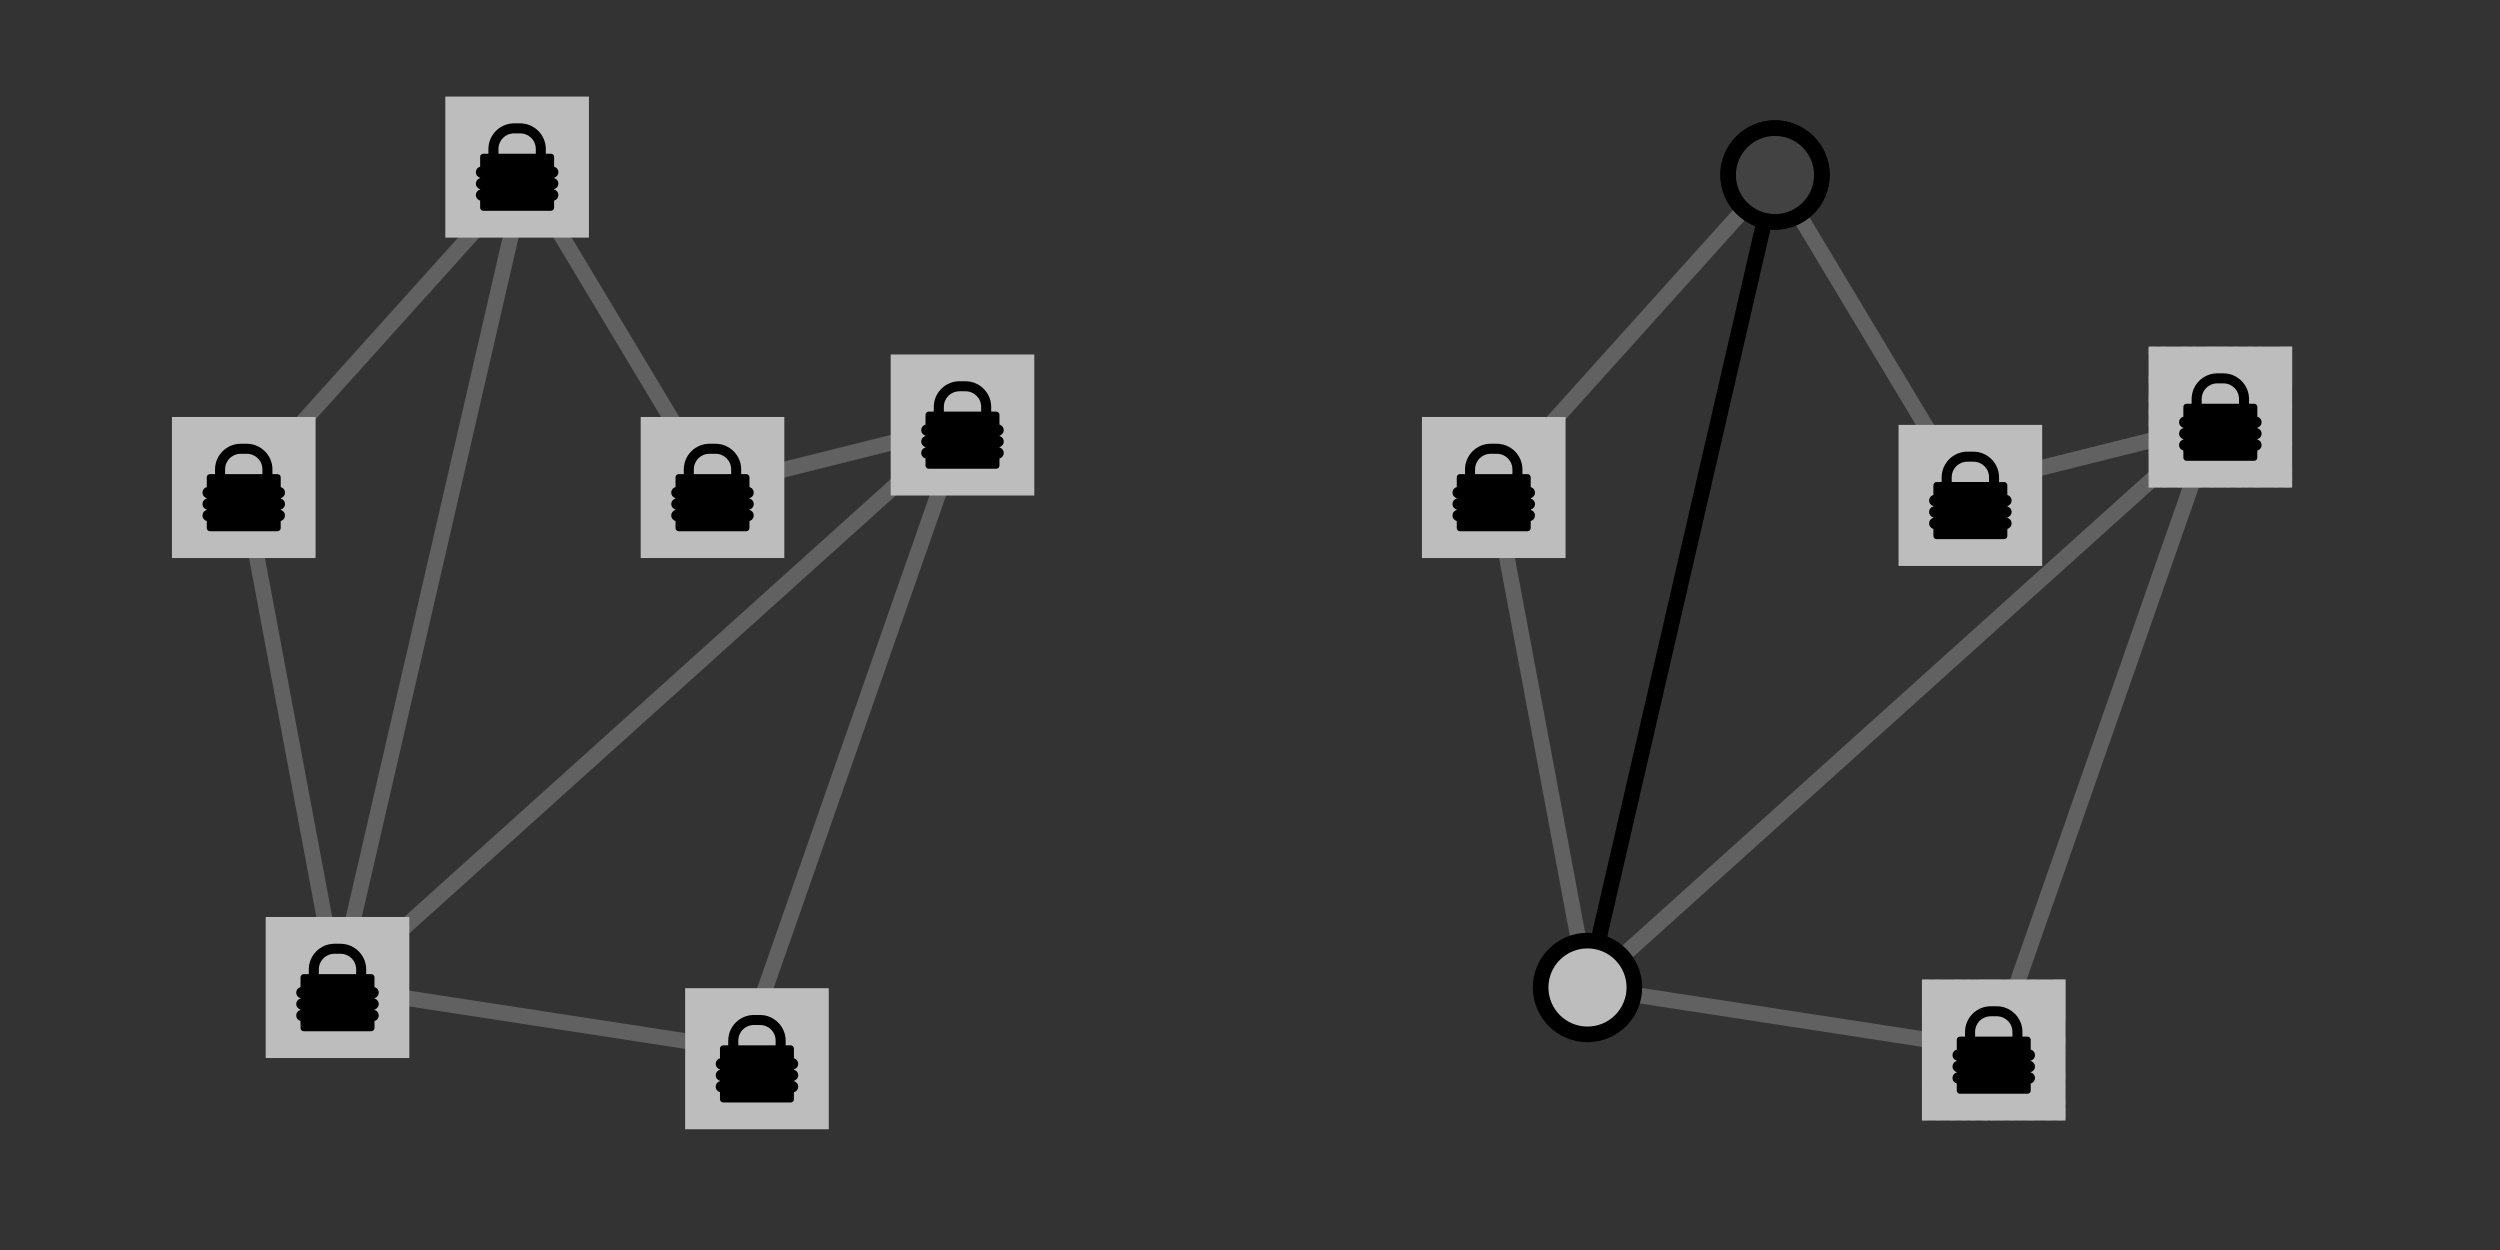<?xml version="1.0" encoding="UTF-8" standalone="no"?>
<!-- Created with Inkscape (http://www.inkscape.org/) -->

<svg
   xmlns:dc="http://purl.org/dc/elements/1.1/"
   xmlns:cc="http://creativecommons.org/ns#"
   xmlns:rdf="http://www.w3.org/1999/02/22-rdf-syntax-ns#"
   xmlns:svg="http://www.w3.org/2000/svg"
   xmlns="http://www.w3.org/2000/svg"
   xmlns:sodipodi="http://sodipodi.sourceforge.net/DTD/sodipodi-0.dtd"
   xmlns:inkscape="http://www.inkscape.org/namespaces/inkscape"
   width="800"
   height="400"
   viewBox="0 0 211.667 105.833"
   version="1.1"
   id="svg8"
   inkscape:version="0.92.1 r"
   sodipodi:docname="3colorgraphs-proof.svg">
  <rect x="0" y="0" width="211.667" height="105.833" fill="#333333" stroke="none"/>
  <defs
     id="defs2" />
  <sodipodi:namedview
     id="base"
     pagecolor="#ffffff"
     bordercolor="#666666"
     borderopacity="1.0"
     inkscape:pageopacity="0.0"
     inkscape:pageshadow="2"
     inkscape:zoom="0.7"
     inkscape:cx="846.78395"
     inkscape:cy="181.70066"
     inkscape:document-units="mm"
     inkscape:current-layer="layer1"
     showgrid="false"
     units="px"
     inkscape:snap-grids="true"
     inkscape:snap-bbox="true"
     inkscape:bbox-nodes="true"
     inkscape:snap-bbox-edge-midpoints="true"
     inkscape:snap-bbox-midpoints="true"
     inkscape:object-paths="true"
     inkscape:snap-intersection-paths="true"
     inkscape:snap-smooth-nodes="false"
     inkscape:object-nodes="true"
     inkscape:snap-object-midpoints="true"
     inkscape:window-width="1916"
     inkscape:window-height="1022"
     inkscape:window-x="0"
     inkscape:window-y="56"
     inkscape:window-maximized="0">
    <inkscape:grid
       type="xygrid"
       id="grid4485" />
  </sodipodi:namedview>
  <g
     inkscape:label="Layer 1"
     inkscape:groupmode="layer"
     id="layer1"
     transform="translate(0,-191.167)">
    <path
       style="fill:none;fill-rule:evenodd;stroke:#616161;stroke-width:1.323;stroke-linecap:round;stroke-linejoin:bevel;stroke-miterlimit:4;stroke-dasharray:none;stroke-opacity:1"
       d="m 44.45,205.983 -23.812,26.458 7.938,42.333"
       id="path4487"
       inkscape:connector-curvature="0" />
    <path
       style="fill:none;fill-rule:evenodd;stroke:#616161;stroke-width:1.323;stroke-linecap:round;stroke-linejoin:bevel;stroke-miterlimit:4;stroke-dasharray:none;stroke-opacity:1"
       d="m 44.45,205.983 15.875,26.458"
       id="path4489"
       inkscape:connector-curvature="0" />
    <path
       style="fill:none;fill-rule:evenodd;stroke:#616161;stroke-width:1.323;stroke-linecap:round;stroke-linejoin:bevel;stroke-miterlimit:4;stroke-dasharray:none;stroke-opacity:1"
       d="m 60.325,232.442 21.167,-5.292"
       id="path4491"
       inkscape:connector-curvature="0" />
    <path
       style="fill:none;fill-rule:evenodd;stroke:#616161;stroke-width:1.323;stroke-linecap:round;stroke-linejoin:bevel;stroke-miterlimit:4;stroke-dasharray:none;stroke-opacity:1"
       d="M 81.492,227.15 62.971,280.067"
       id="path4493"
       inkscape:connector-curvature="0" />
    <path
       style="fill:none;fill-rule:evenodd;stroke:#616161;stroke-width:1.323;stroke-linecap:round;stroke-linejoin:bevel;stroke-miterlimit:4;stroke-dasharray:none;stroke-opacity:1"
       d="m 28.575,274.775 34.396,5.292"
       id="path4495"
       inkscape:connector-curvature="0" />
    <path
       style="fill:none;fill-rule:evenodd;stroke:#616161;stroke-width:1.323;stroke-linecap:round;stroke-linejoin:bevel;stroke-miterlimit:4;stroke-dasharray:none;stroke-opacity:1"
       d="m 44.45,205.983 -15.875,68.792"
       id="path4497"
       inkscape:connector-curvature="0" />
    <path
       style="fill:none;fill-rule:evenodd;stroke:#616161;stroke-width:1.323;stroke-linecap:round;stroke-linejoin:bevel;stroke-miterlimit:4;stroke-dasharray:none;stroke-opacity:1"
       d="m 81.492,227.15 -52.917,47.625"
       id="path4499"
       inkscape:connector-curvature="0" />
    <ellipse
       style="opacity:1;fill:#bdbdbd;fill-opacity:1;stroke:#000000;stroke-width:1.323;stroke-linecap:round;stroke-linejoin:round;stroke-miterlimit:4;stroke-dasharray:none;stroke-dashoffset:35.437;stroke-opacity:1;paint-order:normal"
       id="path4501"
       cx="20.637"
       cy="232.442"
       rx="3.969"
       ry="3.969" />
    <ellipse
       ry="3.969"
       rx="3.969"
       cy="205.983"
       cx="44.45"
       id="ellipse4503"
       style="opacity:1;fill:#0288d1;fill-opacity:1;stroke:#000000;stroke-width:1.323;stroke-linecap:round;stroke-linejoin:round;stroke-miterlimit:4;stroke-dasharray:none;stroke-dashoffset:35.437;stroke-opacity:1;paint-order:normal" />
    <ellipse
       style="opacity:1;fill:#f5f5f5;fill-opacity:1;stroke:#000000;stroke-width:1.323;stroke-linecap:round;stroke-linejoin:round;stroke-miterlimit:4;stroke-dasharray:none;stroke-dashoffset:35.437;stroke-opacity:1;paint-order:normal"
       id="ellipse4505"
       cx="44.45"
       cy="205.983"
       rx="3.969"
       ry="3.969" />
    <ellipse
       ry="3.969"
       rx="3.969"
       cy="227.15"
       cx="81.492"
       id="ellipse4507"
       style="opacity:1;fill:#bdbdbd;fill-opacity:1;stroke:#000000;stroke-width:1.323;stroke-linecap:round;stroke-linejoin:round;stroke-miterlimit:4;stroke-dasharray:none;stroke-dashoffset:35.437;stroke-opacity:1;paint-order:normal" />
    <ellipse
       style="opacity:1;fill:#424242;fill-opacity:1;stroke:#000000;stroke-width:1.323;stroke-linecap:round;stroke-linejoin:round;stroke-miterlimit:4;stroke-dasharray:none;stroke-dashoffset:35.437;stroke-opacity:1;paint-order:normal"
       id="ellipse4509"
       cx="28.575"
       cy="274.775"
       rx="3.969"
       ry="3.969" />
    <ellipse
       ry="3.969"
       rx="3.969"
       cy="280.73"
       cx="63.642"
       id="ellipse4511"
       style="opacity:1;fill:#f5f5f5;fill-opacity:1;stroke:#000000;stroke-width:1.323;stroke-linecap:round;stroke-linejoin:round;stroke-miterlimit:4;stroke-dasharray:none;stroke-dashoffset:35.437;stroke-opacity:1;paint-order:normal" />
    <ellipse
       style="opacity:1;fill:#424242;fill-opacity:1;stroke:#000000;stroke-width:1.323;stroke-linecap:round;stroke-linejoin:round;stroke-miterlimit:4;stroke-dasharray:none;stroke-dashoffset:35.437;stroke-opacity:1;paint-order:normal"
       id="ellipse4513"
       cx="60.325"
       cy="232.442"
       ry="3.969"
       rx="3.969" />
    <g
       id="g6300"
       transform="translate(2.0517578e-6,2.2497559e-5)">
      <rect
         y="226.471"
         x="14.558"
         height="11.942"
         width="12.159"
         id="rect6130"
         style="opacity:1;fill:#bdbdbd;fill-opacity:1;stroke:none;stroke-width:1.323;stroke-linecap:round;stroke-linejoin:round;stroke-miterlimit:4;stroke-dasharray:none;stroke-dashoffset:35.437;stroke-opacity:1;paint-order:normal" />
      <path
         inkscape:connector-curvature="0"
         id="rect6282"
         d="m 20.382,228.738 c -1.198,0 -2.176,0.977 -2.176,2.176 v 0.396 H 17.774 c -0.149,0 -0.268,0.12 -0.268,0.268 v 0.832 c -0.208,0.054 -0.361,0.241 -0.361,0.466 0,0.225 0.153,0.412 0.361,0.466 v 0.035 c -0.208,0.054 -0.361,0.241 -0.361,0.466 0,0.225 0.153,0.412 0.361,0.466 v 0.035 c -0.208,0.054 -0.361,0.241 -0.361,0.466 0,0.225 0.153,0.412 0.361,0.466 v 0.6 c 0,0.149 0.12,0.269 0.268,0.269 h 5.726 c 0.149,0 0.268,-0.12 0.268,-0.269 v -0.6 c 0.022,-0.006 0.045,-0.011 0.066,-0.02 0.174,-0.073 0.295,-0.245 0.295,-0.446 0,-0.225 -0.153,-0.412 -0.361,-0.466 v -0.035 c 0.208,-0.054 0.361,-0.241 0.361,-0.466 0,-0.225 -0.153,-0.412 -0.361,-0.466 v -0.035 c 0.208,-0.054 0.361,-0.241 0.361,-0.466 0,-0.225 -0.153,-0.412 -0.361,-0.466 v -0.832 c 0,-0.149 -0.12,-0.268 -0.268,-0.268 h -0.433 v -0.396 c 0,-1.198 -0.977,-2.176 -2.176,-2.176 z m 0,0.85 h 0.51 c 0.742,0 1.326,0.584 1.326,1.326 v 0.396 h -3.16 v -0.396 c 0,-0.742 0.582,-1.326 1.324,-1.326 z"
         style="opacity:1;fill:#000000;fill-opacity:1;stroke:none;stroke-width:1.323;stroke-linecap:round;stroke-linejoin:round;stroke-miterlimit:4;stroke-dasharray:none;stroke-dashoffset:35.437;stroke-opacity:1;paint-order:normal" />
      <flowRoot
         xml:space="preserve"
         id="flowRoot4830"
         style="fill:black;stroke:none;stroke-opacity:1;stroke-width:1px;stroke-linejoin:miter;stroke-linecap:butt;fill-opacity:1;font-family:'open sans';font-style:normal;font-weight:normal;font-size:40px;line-height:125%;letter-spacing:0px;word-spacing:0px;-inkscape-font-specification:'open sans';font-stretch:normal;font-variant:normal"><flowRegion
           id="flowRegion4832"><rect
             id="rect4834"
             width="377.143"
             height="225.714"
             x="331.429"
             y="-222.857" /></flowRegion><flowPara
           id="flowPara4836" /></flowRoot>    </g>
    <g
       transform="translate(60.854,-5.292)"
       id="g6316">
      <rect
         y="226.471"
         x="14.558"
         height="11.942"
         width="12.159"
         id="rect6310"
         style="opacity:1;fill:#bdbdbd;fill-opacity:1;stroke:none;stroke-width:1.323;stroke-linecap:round;stroke-linejoin:round;stroke-miterlimit:4;stroke-dasharray:none;stroke-dashoffset:35.437;stroke-opacity:1;paint-order:normal" />
      <path
         inkscape:connector-curvature="0"
         id="path6314"
         d="m 20.382,228.738 c -1.198,0 -2.176,0.977 -2.176,2.176 v 0.396 H 17.774 c -0.149,0 -0.268,0.12 -0.268,0.268 v 0.832 c -0.208,0.054 -0.361,0.241 -0.361,0.466 0,0.225 0.153,0.412 0.361,0.466 v 0.035 c -0.208,0.054 -0.361,0.241 -0.361,0.466 0,0.225 0.153,0.412 0.361,0.466 v 0.035 c -0.208,0.054 -0.361,0.241 -0.361,0.466 0,0.225 0.153,0.412 0.361,0.466 v 0.6 c 0,0.149 0.12,0.269 0.268,0.269 h 5.726 c 0.149,0 0.268,-0.12 0.268,-0.269 v -0.6 c 0.022,-0.006 0.045,-0.011 0.066,-0.02 0.174,-0.073 0.295,-0.245 0.295,-0.446 0,-0.225 -0.153,-0.412 -0.361,-0.466 v -0.035 c 0.208,-0.054 0.361,-0.241 0.361,-0.466 0,-0.225 -0.153,-0.412 -0.361,-0.466 v -0.035 c 0.208,-0.054 0.361,-0.241 0.361,-0.466 0,-0.225 -0.153,-0.412 -0.361,-0.466 v -0.832 c 0,-0.149 -0.12,-0.268 -0.268,-0.268 h -0.433 v -0.396 c 0,-1.198 -0.977,-2.176 -2.176,-2.176 z m 0,0.85 h 0.51 c 0.742,0 1.326,0.584 1.326,1.326 v 0.396 h -3.16 v -0.396 c 0,-0.742 0.582,-1.326 1.324,-1.326 z"
         style="opacity:1;fill:#000000;fill-opacity:1;stroke:none;stroke-width:1.323;stroke-linecap:round;stroke-linejoin:round;stroke-miterlimit:4;stroke-dasharray:none;stroke-dashoffset:35.437;stroke-opacity:1;paint-order:normal" />
    </g>
    <g
       id="g6324"
       transform="translate(39.688,-1.5512695e-4)">
      <rect
         style="opacity:1;fill:#bdbdbd;fill-opacity:1;stroke:none;stroke-width:1.323;stroke-linecap:round;stroke-linejoin:round;stroke-miterlimit:4;stroke-dasharray:none;stroke-dashoffset:35.437;stroke-opacity:1;paint-order:normal"
         id="rect6318"
         width="12.159"
         height="11.942"
         x="14.558"
         y="226.471" />
      <path
         style="opacity:1;fill:#000000;fill-opacity:1;stroke:none;stroke-width:1.323;stroke-linecap:round;stroke-linejoin:round;stroke-miterlimit:4;stroke-dasharray:none;stroke-dashoffset:35.437;stroke-opacity:1;paint-order:normal"
         d="m 20.382,228.738 c -1.198,0 -2.176,0.977 -2.176,2.176 v 0.396 H 17.774 c -0.149,0 -0.268,0.12 -0.268,0.268 v 0.832 c -0.208,0.054 -0.361,0.241 -0.361,0.466 0,0.225 0.153,0.412 0.361,0.466 v 0.035 c -0.208,0.054 -0.361,0.241 -0.361,0.466 0,0.225 0.153,0.412 0.361,0.466 v 0.035 c -0.208,0.054 -0.361,0.241 -0.361,0.466 0,0.225 0.153,0.412 0.361,0.466 v 0.6 c 0,0.149 0.12,0.269 0.268,0.269 h 5.726 c 0.149,0 0.268,-0.12 0.268,-0.269 v -0.6 c 0.022,-0.006 0.045,-0.011 0.066,-0.02 0.174,-0.073 0.295,-0.245 0.295,-0.446 0,-0.225 -0.153,-0.412 -0.361,-0.466 v -0.035 c 0.208,-0.054 0.361,-0.241 0.361,-0.466 0,-0.225 -0.153,-0.412 -0.361,-0.466 v -0.035 c 0.208,-0.054 0.361,-0.241 0.361,-0.466 0,-0.225 -0.153,-0.412 -0.361,-0.466 v -0.832 c 0,-0.149 -0.12,-0.268 -0.268,-0.268 h -0.433 v -0.396 c 0,-1.198 -0.977,-2.176 -2.176,-2.176 z m 0,0.85 h 0.51 c 0.742,0 1.326,0.584 1.326,1.326 v 0.396 h -3.16 v -0.396 c 0,-0.742 0.582,-1.326 1.324,-1.326 z"
         id="path6322"
         inkscape:connector-curvature="0" />
    </g>
    <g
       transform="translate(43.452,48.363)"
       id="g6332">
      <rect
         y="226.471"
         x="14.558"
         height="11.942"
         width="12.159"
         id="rect6326"
         style="opacity:1;fill:#bdbdbd;fill-opacity:1;stroke:none;stroke-width:1.323;stroke-linecap:round;stroke-linejoin:round;stroke-miterlimit:4;stroke-dasharray:none;stroke-dashoffset:35.437;stroke-opacity:1;paint-order:normal" />
      <path
         inkscape:connector-curvature="0"
         id="path6330"
         d="m 20.382,228.738 c -1.198,0 -2.176,0.977 -2.176,2.176 v 0.396 H 17.774 c -0.149,0 -0.268,0.12 -0.268,0.268 v 0.832 c -0.208,0.054 -0.361,0.241 -0.361,0.466 0,0.225 0.153,0.412 0.361,0.466 v 0.035 c -0.208,0.054 -0.361,0.241 -0.361,0.466 0,0.225 0.153,0.412 0.361,0.466 v 0.035 c -0.208,0.054 -0.361,0.241 -0.361,0.466 0,0.225 0.153,0.412 0.361,0.466 v 0.6 c 0,0.149 0.12,0.269 0.268,0.269 h 5.726 c 0.149,0 0.268,-0.12 0.268,-0.269 v -0.6 c 0.022,-0.006 0.045,-0.011 0.066,-0.02 0.174,-0.073 0.295,-0.245 0.295,-0.446 0,-0.225 -0.153,-0.412 -0.361,-0.466 v -0.035 c 0.208,-0.054 0.361,-0.241 0.361,-0.466 0,-0.225 -0.153,-0.412 -0.361,-0.466 v -0.035 c 0.208,-0.054 0.361,-0.241 0.361,-0.466 0,-0.225 -0.153,-0.412 -0.361,-0.466 v -0.832 c 0,-0.149 -0.12,-0.268 -0.268,-0.268 h -0.433 v -0.396 c 0,-1.198 -0.977,-2.176 -2.176,-2.176 z m 0,0.85 h 0.51 c 0.742,0 1.326,0.584 1.326,1.326 v 0.396 h -3.16 v -0.396 c 0,-0.742 0.582,-1.326 1.324,-1.326 z"
         style="opacity:1;fill:#000000;fill-opacity:1;stroke:none;stroke-width:1.323;stroke-linecap:round;stroke-linejoin:round;stroke-miterlimit:4;stroke-dasharray:none;stroke-dashoffset:35.437;stroke-opacity:1;paint-order:normal" />
    </g>
    <g
       id="g6340"
       transform="translate(7.938,42.333)">
      <rect
         style="opacity:1;fill:#bdbdbd;fill-opacity:1;stroke:none;stroke-width:1.323;stroke-linecap:round;stroke-linejoin:round;stroke-miterlimit:4;stroke-dasharray:none;stroke-dashoffset:35.437;stroke-opacity:1;paint-order:normal"
         id="rect6334"
         width="12.159"
         height="11.942"
         x="14.558"
         y="226.471" />
      <path
         style="opacity:1;fill:#000000;fill-opacity:1;stroke:none;stroke-width:1.323;stroke-linecap:round;stroke-linejoin:round;stroke-miterlimit:4;stroke-dasharray:none;stroke-dashoffset:35.437;stroke-opacity:1;paint-order:normal"
         d="m 20.382,228.738 c -1.198,0 -2.176,0.977 -2.176,2.176 v 0.396 H 17.774 c -0.149,0 -0.268,0.12 -0.268,0.268 v 0.832 c -0.208,0.054 -0.361,0.241 -0.361,0.466 0,0.225 0.153,0.412 0.361,0.466 v 0.035 c -0.208,0.054 -0.361,0.241 -0.361,0.466 0,0.225 0.153,0.412 0.361,0.466 v 0.035 c -0.208,0.054 -0.361,0.241 -0.361,0.466 0,0.225 0.153,0.412 0.361,0.466 v 0.6 c 0,0.149 0.12,0.269 0.268,0.269 h 5.726 c 0.149,0 0.268,-0.12 0.268,-0.269 v -0.6 c 0.022,-0.006 0.045,-0.011 0.066,-0.02 0.174,-0.073 0.295,-0.245 0.295,-0.446 0,-0.225 -0.153,-0.412 -0.361,-0.466 v -0.035 c 0.208,-0.054 0.361,-0.241 0.361,-0.466 0,-0.225 -0.153,-0.412 -0.361,-0.466 v -0.035 c 0.208,-0.054 0.361,-0.241 0.361,-0.466 0,-0.225 -0.153,-0.412 -0.361,-0.466 v -0.832 c 0,-0.149 -0.12,-0.268 -0.268,-0.268 h -0.433 v -0.396 c 0,-1.198 -0.977,-2.176 -2.176,-2.176 z m 0,0.85 h 0.51 c 0.742,0 1.326,0.584 1.326,1.326 v 0.396 h -3.16 v -0.396 c 0,-0.742 0.582,-1.326 1.324,-1.326 z"
         id="path6338"
         inkscape:connector-curvature="0" />
    </g>
    <path
       inkscape:connector-curvature="0"
       id="path6342"
       d="m 150.283,205.983 -23.813,26.458 7.938,42.333"
       style="fill:none;fill-rule:evenodd;stroke:#616161;stroke-width:1.323;stroke-linecap:round;stroke-linejoin:bevel;stroke-miterlimit:4;stroke-dasharray:none;stroke-opacity:1" />
    <path
       inkscape:connector-curvature="0"
       id="path6344"
       d="m 150.283,205.983 15.875,26.458"
       style="fill:none;fill-rule:evenodd;stroke:#616161;stroke-width:1.323;stroke-linecap:round;stroke-linejoin:bevel;stroke-miterlimit:4;stroke-dasharray:none;stroke-opacity:1" />
    <path
       inkscape:connector-curvature="0"
       id="path6346"
       d="m 166.158,232.442 21.167,-5.292"
       style="fill:none;fill-rule:evenodd;stroke:#616161;stroke-width:1.323;stroke-linecap:round;stroke-linejoin:bevel;stroke-miterlimit:4;stroke-dasharray:none;stroke-opacity:1" />
    <path
       inkscape:connector-curvature="0"
       id="path6348"
       d="m 187.325,227.15 -18.521,52.917"
       style="fill:none;fill-rule:evenodd;stroke:#616161;stroke-width:1.323;stroke-linecap:round;stroke-linejoin:bevel;stroke-miterlimit:4;stroke-dasharray:none;stroke-opacity:1" />
    <path
       inkscape:connector-curvature="0"
       id="path6350"
       d="m 134.408,274.775 34.396,5.292"
       style="fill:none;fill-rule:evenodd;stroke:#616161;stroke-width:1.323;stroke-linecap:round;stroke-linejoin:bevel;stroke-miterlimit:4;stroke-dasharray:none;stroke-opacity:1" />
    <path
       inkscape:connector-curvature="0"
       id="path6352"
       d="m 150.283,205.983 -15.875,68.792"
       style="fill:none;fill-rule:evenodd;stroke:#000000;stroke-width:1.323;stroke-linecap:round;stroke-linejoin:bevel;stroke-miterlimit:4;stroke-dasharray:none;stroke-opacity:1;stroke-dashoffset:0" />
    <path
       inkscape:connector-curvature="0"
       id="path6354"
       d="m 187.325,227.15 -52.917,47.625"
       style="fill:none;fill-rule:evenodd;stroke:#616161;stroke-width:1.323;stroke-linecap:round;stroke-linejoin:bevel;stroke-miterlimit:4;stroke-dasharray:none;stroke-opacity:1" />
    <ellipse
       ry="3.969"
       rx="3.969"
       cy="274.775"
       cx="134.408"
       id="ellipse6356"
       style="opacity:1;fill:#bdbdbd;fill-opacity:1;stroke:#000000;stroke-width:1.323;stroke-linecap:round;stroke-linejoin:round;stroke-miterlimit:4;stroke-dasharray:none;stroke-dashoffset:35.437;stroke-opacity:1;paint-order:normal" />
    <ellipse
       style="opacity:1;fill:#0288d1;fill-opacity:1;stroke:#000000;stroke-width:1.323;stroke-linecap:round;stroke-linejoin:round;stroke-miterlimit:4;stroke-dasharray:none;stroke-dashoffset:35.437;stroke-opacity:1;paint-order:normal"
       id="ellipse6358"
       cx="150.283"
       cy="205.983"
       rx="3.969"
       ry="3.969" />
    <ellipse
       style="opacity:1;fill:#bdbdbd;fill-opacity:1;stroke:#000000;stroke-width:1.323;stroke-linecap:round;stroke-linejoin:round;stroke-miterlimit:4;stroke-dasharray:none;stroke-dashoffset:35.437;stroke-opacity:1;paint-order:normal"
       id="ellipse6362"
       cx="187.325"
       cy="227.15"
       rx="3.969"
       ry="3.969" />
    <ellipse
       ry="3.969"
       rx="3.969"
       cy="280.067"
       cx="168.804"
       id="ellipse6364"
       style="opacity:1;fill:#424242;fill-opacity:1;stroke:#000000;stroke-width:1.323;stroke-linecap:round;stroke-linejoin:round;stroke-miterlimit:4;stroke-dasharray:none;stroke-dashoffset:35.437;stroke-opacity:1;paint-order:normal" />
    <ellipse
       rx="3.969"
       ry="3.969"
       cy="205.983"
       cx="150.283"
       id="ellipse6368"
       style="opacity:1;fill:#424242;fill-opacity:1;stroke:#000000;stroke-width:1.323;stroke-linecap:round;stroke-linejoin:round;stroke-miterlimit:4;stroke-dasharray:none;stroke-dashoffset:35.437;stroke-opacity:1;paint-order:normal" />
    <g
       id="g6376"
       transform="translate(105.833)">
      <rect
         style="opacity:1;fill:#bdbdbd;fill-opacity:1;stroke:none;stroke-width:1.323;stroke-linecap:round;stroke-linejoin:round;stroke-miterlimit:4;stroke-dasharray:none;stroke-dashoffset:35.437;stroke-opacity:1;paint-order:normal"
         id="rect6370"
         width="12.159"
         height="11.942"
         x="14.558"
         y="226.471" />
      <path
         style="opacity:1;fill:#000000;fill-opacity:1;stroke:none;stroke-width:1.323;stroke-linecap:round;stroke-linejoin:round;stroke-miterlimit:4;stroke-dasharray:none;stroke-dashoffset:35.437;stroke-opacity:1;paint-order:normal"
         d="m 20.382,228.738 c -1.198,0 -2.176,0.977 -2.176,2.176 v 0.396 H 17.774 c -0.149,0 -0.268,0.12 -0.268,0.268 v 0.832 c -0.208,0.054 -0.361,0.241 -0.361,0.466 0,0.225 0.153,0.412 0.361,0.466 v 0.035 c -0.208,0.054 -0.361,0.241 -0.361,0.466 0,0.225 0.153,0.412 0.361,0.466 v 0.035 c -0.208,0.054 -0.361,0.241 -0.361,0.466 0,0.225 0.153,0.412 0.361,0.466 v 0.6 c 0,0.149 0.12,0.269 0.268,0.269 h 5.726 c 0.149,0 0.268,-0.12 0.268,-0.269 v -0.6 c 0.022,-0.006 0.045,-0.011 0.066,-0.02 0.174,-0.073 0.295,-0.245 0.295,-0.446 0,-0.225 -0.153,-0.412 -0.361,-0.466 v -0.035 c 0.208,-0.054 0.361,-0.241 0.361,-0.466 0,-0.225 -0.153,-0.412 -0.361,-0.466 v -0.035 c 0.208,-0.054 0.361,-0.241 0.361,-0.466 0,-0.225 -0.153,-0.412 -0.361,-0.466 v -0.832 c 0,-0.149 -0.12,-0.268 -0.268,-0.268 h -0.433 v -0.396 c 0,-1.198 -0.977,-2.176 -2.176,-2.176 z m 0,0.85 h 0.51 c 0.742,0 1.326,0.584 1.326,1.326 v 0.396 h -3.16 v -0.396 c 0,-0.742 0.582,-1.326 1.324,-1.326 z"
         id="path6374"
         inkscape:connector-curvature="0" />
    </g>
    <g
       id="g6392"
       transform="translate(146.187,0.669)">
      <rect
         style="opacity:1;fill:#bdbdbd;fill-opacity:1;stroke:none;stroke-width:1.323;stroke-linecap:round;stroke-linejoin:round;stroke-miterlimit:4;stroke-dasharray:none;stroke-dashoffset:35.437;stroke-opacity:1;paint-order:normal"
         id="rect6386"
         width="12.159"
         height="11.942"
         x="14.558"
         y="226.471" />
      <path
         style="opacity:1;fill:#000000;fill-opacity:1;stroke:none;stroke-width:1.323;stroke-linecap:round;stroke-linejoin:round;stroke-miterlimit:4;stroke-dasharray:none;stroke-dashoffset:35.437;stroke-opacity:1;paint-order:normal"
         d="m 20.382,228.738 c -1.198,0 -2.176,0.977 -2.176,2.176 v 0.396 H 17.774 c -0.149,0 -0.268,0.12 -0.268,0.268 v 0.832 c -0.208,0.054 -0.361,0.241 -0.361,0.466 0,0.225 0.153,0.412 0.361,0.466 v 0.035 c -0.208,0.054 -0.361,0.241 -0.361,0.466 0,0.225 0.153,0.412 0.361,0.466 v 0.035 c -0.208,0.054 -0.361,0.241 -0.361,0.466 0,0.225 0.153,0.412 0.361,0.466 v 0.6 c 0,0.149 0.12,0.269 0.268,0.269 h 5.726 c 0.149,0 0.268,-0.12 0.268,-0.269 v -0.6 c 0.022,-0.006 0.045,-0.011 0.066,-0.02 0.174,-0.073 0.295,-0.245 0.295,-0.446 0,-0.225 -0.153,-0.412 -0.361,-0.466 v -0.035 c 0.208,-0.054 0.361,-0.241 0.361,-0.466 0,-0.225 -0.153,-0.412 -0.361,-0.466 v -0.035 c 0.208,-0.054 0.361,-0.241 0.361,-0.466 0,-0.225 -0.153,-0.412 -0.361,-0.466 v -0.832 c 0,-0.149 -0.12,-0.268 -0.268,-0.268 h -0.433 v -0.396 c 0,-1.198 -0.977,-2.176 -2.176,-2.176 z m 0,0.85 h 0.51 c 0.742,0 1.326,0.584 1.326,1.326 v 0.396 h -3.16 v -0.396 c 0,-0.742 0.582,-1.326 1.324,-1.326 z"
         id="path6390"
         inkscape:connector-curvature="0" />
    </g>
    <g
       transform="translate(167.352,-5.962)"
       id="g6400">
      <path
         inkscape:connector-curvature="0"
         id="path6396"
         d="m 14.736,226.471 c -0.068,0.054 -0.128,0.116 -0.178,0.186 v 0.452 c 0.005,-0.002 0.01,-0.004 0.014,-0.009 0.015,-0.013 0.028,-0.038 0.038,-0.08 0.043,-0.159 0.137,-0.292 0.282,-0.4 0.108,-0.08 0.228,-0.13 0.36,-0.151 z m 0.78,0 c 0.158,0.023 0.296,0.089 0.415,0.202 0.149,0.142 0.223,0.305 0.223,0.49 0,0.068 -0.013,0.136 -0.041,0.205 -0.026,0.067 -0.074,0.145 -0.146,0.233 -0.072,0.089 -0.204,0.228 -0.397,0.418 -0.329,0.323 -0.667,0.641 -1.011,0.956 v 0.28 c 0.311,-0.272 0.7,-0.637 1.18,-1.111 0.202,-0.198 0.341,-0.346 0.418,-0.443 0.079,-0.099 0.134,-0.19 0.166,-0.272 0.032,-0.084 0.049,-0.175 0.049,-0.274 0,-0.236 -0.097,-0.446 -0.29,-0.633 -0.02,-0.019 -0.042,-0.033 -0.063,-0.05 z m 1.866,0 c -0.109,0.068 -0.209,0.145 -0.299,0.235 -0.137,0.135 -0.246,0.292 -0.328,0.472 -0.108,0.232 -0.162,0.484 -0.162,0.754 0,0.359 0.057,0.686 0.172,0.982 0.092,0.238 0.219,0.413 0.379,0.528 0.054,0.038 0.11,0.067 0.167,0.093 -0.082,0.057 -0.158,0.12 -0.228,0.191 -0.137,0.135 -0.246,0.292 -0.328,0.472 -0.108,0.232 -0.162,0.483 -0.162,0.753 0,0.359 0.057,0.686 0.172,0.982 0.092,0.238 0.219,0.413 0.379,0.528 0.054,0.038 0.11,0.068 0.167,0.093 -0.082,0.057 -0.158,0.12 -0.228,0.19 -0.137,0.135 -0.246,0.292 -0.328,0.472 -0.108,0.232 -0.162,0.484 -0.162,0.754 0,0.359 0.057,0.686 0.172,0.982 0.092,0.238 0.219,0.413 0.379,0.528 0.054,0.038 0.11,0.067 0.167,0.093 -0.082,0.057 -0.158,0.12 -0.228,0.191 -0.137,0.135 -0.246,0.292 -0.328,0.472 -0.108,0.232 -0.162,0.484 -0.162,0.754 0,0.359 0.057,0.686 0.172,0.982 0.072,0.186 0.167,0.334 0.281,0.444 h 0.391 c -0.094,-0.033 -0.181,-0.084 -0.26,-0.159 -0.138,-0.133 -0.24,-0.356 -0.305,-0.667 0.128,-0.243 0.244,-0.411 0.346,-0.505 0.154,-0.142 0.314,-0.213 0.479,-0.213 0.173,0 0.327,0.073 0.464,0.22 0.047,0.05 0.082,0.106 0.113,0.165 -0.015,0.076 -0.024,0.154 -0.024,0.232 0,0.145 0.027,0.288 0.08,0.427 -0.033,0.12 -0.087,0.227 -0.168,0.316 -0.079,0.087 -0.17,0.146 -0.269,0.182 h 0.393 c 0.018,-0.02 0.036,-0.04 0.053,-0.062 0.046,-0.061 0.084,-0.124 0.118,-0.188 0.062,0.096 0.136,0.179 0.219,0.25 h 0.443 c -0.138,-0.045 -0.265,-0.12 -0.376,-0.234 -0.083,-0.086 -0.145,-0.18 -0.191,-0.283 0.018,-0.081 0.031,-0.164 0.031,-0.25 0,-0.153 -0.029,-0.291 -0.082,-0.417 0.041,-0.163 0.119,-0.308 0.242,-0.433 0.185,-0.188 0.405,-0.282 0.662,-0.282 0.255,0 0.474,0.094 0.659,0.282 0.185,0.188 0.277,0.419 0.277,0.692 0,0.272 -0.093,0.502 -0.277,0.692 -0.112,0.114 -0.238,0.189 -0.375,0.234 h 0.421 c 0.082,-0.07 0.16,-0.151 0.231,-0.249 v 0.249 h 0.622 c -0.002,-10e-4 -0.003,-0.004 -0.004,-0.006 -0.022,-0.021 -0.06,-0.03 -0.113,-0.03 h -0.287 v -3.002 h -0.167 c -0.022,-0.01 -0.048,-0.017 -0.084,-0.017 h -0.946 v -1.786 h 1.008 c 0.051,0 0.087,-0.01 0.11,-0.031 0.022,-0.02 0.033,-0.046 0.033,-0.077 0,-0.033 -0.011,-0.059 -0.033,-0.079 -0.022,-0.021 -0.058,-0.031 -0.11,-0.031 h -1.008 v -0.326 c 0,-0.118 0.051,-0.223 0.151,-0.315 0.048,-0.043 0.106,-0.076 0.174,-0.099 0.044,-0.009 0.086,-0.018 0.127,-0.03 5.2e-4,-1.6e-4 0.001,-2.1e-4 0.002,-4.1e-4 0.042,-0.006 0.086,-0.009 0.133,-0.009 0.178,0 0.395,0.02 0.653,0.059 0.032,0.005 0.056,0.007 0.069,0.007 0.034,0 0.062,-0.01 0.082,-0.028 0.021,-0.02 0.031,-0.046 0.031,-0.077 0,-0.031 -0.01,-0.056 -0.028,-0.074 -0.017,-0.019 -0.069,-0.035 -0.156,-0.049 -0.142,-0.023 -0.276,-0.036 -0.408,-0.045 0.019,-0.017 0.038,-0.035 0.057,-0.054 0.205,-0.212 0.308,-0.489 0.308,-0.831 0,-0.309 -0.091,-0.558 -0.274,-0.748 -0.181,-0.19 -0.406,-0.285 -0.676,-0.285 -0.104,0 -0.215,0.014 -0.331,0.041 -0.116,0.026 -0.238,0.065 -0.364,0.118 v -1.053 h 1.287 c 0.038,0 0.066,-0.007 0.088,-0.019 h 0.022 c 0.043,0 0.073,-0.009 0.096,-0.024 v 0.024 h 0.98 c -0.081,0.056 -0.156,0.119 -0.226,0.189 -0.137,0.135 -0.246,0.292 -0.328,0.471 -0.108,0.232 -0.161,0.484 -0.161,0.754 0,0.359 0.057,0.686 0.172,0.982 0.092,0.238 0.219,0.414 0.379,0.528 0.054,0.038 0.11,0.068 0.167,0.093 -0.082,0.057 -0.158,0.12 -0.228,0.19 -0.137,0.135 -0.246,0.292 -0.328,0.471 -0.108,0.232 -0.161,0.484 -0.161,0.754 0,0.359 0.057,0.686 0.172,0.982 0.092,0.238 0.219,0.413 0.379,0.528 0.054,0.038 0.11,0.068 0.167,0.093 -0.082,0.057 -0.159,0.12 -0.229,0.19 -0.137,0.135 -0.246,0.292 -0.328,0.472 -0.108,0.232 -0.161,0.483 -0.161,0.753 0,0.359 0.057,0.686 0.172,0.982 0.073,0.187 0.167,0.334 0.282,0.445 h 0.391 c -0.094,-0.033 -0.181,-0.084 -0.26,-0.159 -0.138,-0.133 -0.24,-0.356 -0.305,-0.667 0.128,-0.243 0.244,-0.411 0.346,-0.505 0.154,-0.142 0.314,-0.213 0.479,-0.213 0.173,0 0.327,0.073 0.464,0.22 0.137,0.147 0.205,0.333 0.205,0.556 0,0.239 -0.068,0.434 -0.205,0.584 -0.079,0.087 -0.17,0.146 -0.269,0.182 h 0.392 c 0.019,-0.02 0.037,-0.04 0.054,-0.063 0.162,-0.214 0.243,-0.449 0.243,-0.705 0,-0.28 -0.089,-0.515 -0.266,-0.704 -0.178,-0.191 -0.381,-0.287 -0.61,-0.287 -0.173,0 -0.33,0.047 -0.472,0.141 -0.14,0.094 -0.277,0.239 -0.41,0.435 -0.01,-0.12 -0.016,-0.208 -0.016,-0.264 0,-0.395 0.137,-0.734 0.41,-1.02 0.125,-0.13 0.257,-0.23 0.393,-0.301 0.018,0.001 0.036,0.004 0.055,0.004 0.184,0 0.343,-0.045 0.476,-0.133 0.099,0.001 0.183,0.017 0.25,0.05 0.031,0.017 0.057,0.026 0.08,0.026 0.029,0 0.053,-0.009 0.072,-0.028 0.001,-0.001 0.001,-0.002 0.002,-0.004 0.02,0.007 0.044,0.013 0.075,0.013 h 0.296 c -0.014,0.016 -0.029,0.032 -0.042,0.05 -0.162,0.215 -0.243,0.455 -0.243,0.718 0,0.181 0.041,0.355 0.123,0.521 0.082,0.164 0.192,0.289 0.331,0.374 0.14,0.085 0.284,0.128 0.433,0.128 0.161,0 0.317,-0.049 0.469,-0.148 0.154,-0.099 0.286,-0.247 0.397,-0.443 0.007,0.13 0.01,0.231 0.01,0.302 0,0.395 -0.131,0.723 -0.392,0.987 -0.18,0.18 -0.386,0.297 -0.615,0.353 h 0.523 c 0.095,-0.063 0.184,-0.136 0.266,-0.219 0.126,-0.128 0.223,-0.261 0.287,-0.398 0.097,-0.202 0.146,-0.454 0.146,-0.758 0,-0.391 -0.057,-0.735 -0.172,-1.03 -0.068,-0.178 -0.159,-0.322 -0.27,-0.435 h 0.137 c 0.051,0 0.088,-0.01 0.111,-0.03 0.022,-0.02 0.033,-0.046 0.033,-0.077 0,-0.033 -0.011,-0.058 -0.033,-0.077 -0.022,-0.021 -0.059,-0.031 -0.111,-0.031 h -0.462 c -0.099,-0.038 -0.203,-0.06 -0.313,-0.06 -0.06,0 -0.116,0.006 -0.171,0.017 v -1.743 h 1.007 c 0.051,0 0.088,-0.01 0.11,-0.031 0.022,-0.021 0.033,-0.046 0.033,-0.077 0,-0.033 -0.011,-0.059 -0.033,-0.08 -0.022,-0.02 -0.059,-0.031 -0.11,-0.031 H 23.432 v -0.325 c 0,-0.118 0.05,-0.223 0.151,-0.315 0.103,-0.092 0.248,-0.139 0.436,-0.139 0.178,0 0.396,0.02 0.654,0.059 0.032,0.005 0.055,0.007 0.069,0.007 0.034,0 0.062,-0.01 0.082,-0.028 0.021,-0.021 0.031,-0.046 0.031,-0.077 0,-0.031 -0.009,-0.056 -0.028,-0.074 -0.017,-0.019 -0.069,-0.035 -0.156,-0.049 -0.058,-0.01 -0.112,-0.014 -0.169,-0.021 -0.005,-0.007 -0.009,-0.015 -0.016,-0.021 -0.022,-0.021 -0.06,-0.03 -0.113,-0.03 h -0.179 v -0.684 h 0.179 c 0.053,0 0.09,-0.011 0.113,-0.031 0.022,-0.02 0.033,-0.046 0.033,-0.076 0,-0.033 -0.011,-0.058 -0.033,-0.077 -0.022,-0.02 -0.06,-0.031 -0.113,-0.031 h -0.179 v -2.102 h -0.004 c 0.014,-0.015 0.029,-0.026 0.042,-0.043 0.22,-0.27 0.331,-0.636 0.331,-1.1 v -0.533 c 0,-0.198 -0.019,-0.371 -0.057,-0.518 -0.027,-0.102 -0.07,-0.216 -0.128,-0.341 -0.058,-0.125 -0.112,-0.216 -0.164,-0.274 -0.019,-0.021 -0.041,-0.038 -0.061,-0.057 h -0.466 c 0.077,0.013 0.148,0.039 0.214,0.079 0.068,0.043 0.124,0.094 0.167,0.153 0.072,0.104 0.136,0.244 0.192,0.42 0.058,0.174 0.087,0.363 0.087,0.567 v 0.474 c 0,0.328 -0.068,0.616 -0.205,0.864 -0.082,0.148 -0.183,0.25 -0.302,0.309 h -0.095 l -0.025,0.043 c -0.045,0.01 -0.092,0.017 -0.141,0.017 -0.123,0 -0.233,-0.031 -0.331,-0.092 -0.068,-0.043 -0.123,-0.093 -0.164,-0.151 -0.073,-0.104 -0.14,-0.244 -0.198,-0.42 -0.056,-0.176 -0.085,-0.366 -0.085,-0.57 v -0.474 c 0,-0.328 0.069,-0.616 0.205,-0.862 0.115,-0.207 0.267,-0.325 0.455,-0.358 h -0.458 c -0.029,0.028 -0.06,0.054 -0.087,0.087 -0.22,0.27 -0.331,0.638 -0.331,1.102 v 0.533 c 0,0.197 0.02,0.368 0.059,0.515 0.026,0.104 0.067,0.219 0.125,0.344 0.06,0.125 0.115,0.215 0.164,0.271 0.079,0.091 0.174,0.161 0.285,0.211 0.113,0.051 0.232,0.076 0.359,0.076 0.003,0 0.005,-4.2e-4 0.007,-4.2e-4 l -0.977,1.688 c -0.042,-0.148 -0.113,-0.282 -0.221,-0.396 -0.178,-0.191 -0.381,-0.287 -0.61,-0.287 -0.173,0 -0.33,0.047 -0.472,0.141 -0.14,0.094 -0.277,0.239 -0.41,0.436 -0.01,-0.12 -0.016,-0.208 -0.016,-0.264 0,-0.395 0.137,-0.735 0.41,-1.02 0.175,-0.183 0.362,-0.307 0.561,-0.373 h 0.627 c 0.025,0.013 0.047,0.02 0.065,0.02 0.029,0 0.053,-0.01 0.072,-0.028 0.019,-0.02 0.028,-0.046 0.028,-0.077 0,-0.043 -0.02,-0.077 -0.061,-0.103 -0.031,-0.019 -0.064,-0.033 -0.1,-0.045 v -0.066 c 0,-0.051 -0.01,-0.088 -0.031,-0.11 -0.021,-0.022 -0.046,-0.033 -0.077,-0.033 -0.032,0 -0.059,0.011 -0.079,0.033 -0.021,0.022 -0.031,0.059 -0.031,0.11 v 0.027 c -0.014,-6.4e-4 -0.027,-0.002 -0.041,-0.002 -0.141,0 -0.275,0.022 -0.403,0.06 h -1.209 v -0.016 c 0.318,-0.275 0.729,-0.662 1.235,-1.161 0.202,-0.198 0.341,-0.346 0.418,-0.443 0.079,-0.099 0.134,-0.19 0.167,-0.272 0.032,-0.084 0.048,-0.175 0.048,-0.274 0,-0.236 -0.096,-0.446 -0.289,-0.633 -0.019,-0.019 -0.041,-0.033 -0.061,-0.05 h -0.505 c 0.158,0.023 0.296,0.089 0.415,0.202 0.149,0.142 0.223,0.305 0.223,0.49 0,0.068 -0.013,0.136 -0.041,0.205 -0.026,0.067 -0.074,0.145 -0.146,0.233 -0.072,0.089 -0.205,0.228 -0.398,0.418 -0.414,0.407 -0.839,0.807 -1.276,1.2 v 0.126 c -0.023,-0.014 -0.053,-0.024 -0.096,-0.024 h -0.946 v -1.786 h 1.008 c 0.051,0 0.087,-0.01 0.11,-0.031 0.022,-0.02 0.033,-0.046 0.033,-0.077 0,-0.033 -0.011,-0.059 -0.033,-0.08 -0.022,-0.021 -0.058,-0.031 -0.11,-0.031 h -1.008 v -0.325 c 0,-0.118 0.051,-0.223 0.151,-0.315 0.103,-0.092 0.248,-0.139 0.436,-0.139 0.178,0 0.395,0.02 0.653,0.059 0.032,0.005 0.056,0.007 0.069,0.007 0.015,0 0.029,-0.002 0.042,-0.006 -0.026,0.03 -0.05,0.062 -0.072,0.096 -0.089,0.14 -0.133,0.252 -0.133,0.334 0,0.027 0.009,0.051 0.028,0.071 0.021,0.019 0.045,0.028 0.074,0.028 0.027,0 0.051,-0.009 0.072,-0.025 0.015,-0.013 0.028,-0.038 0.038,-0.08 0.043,-0.159 0.137,-0.292 0.282,-0.4 0.107,-0.08 0.227,-0.129 0.358,-0.15 h -0.513 c -0.023,0.019 -0.048,0.037 -0.069,0.057 0.003,-0.01 0.006,-0.02 0.006,-0.031 0,-0.01 -0.003,-0.018 -0.004,-0.026 H 19.426 c -0.021,0.015 -0.044,0.029 -0.064,0.047 -0.147,0.133 -0.221,0.291 -0.221,0.472 v 0.325 h -0.466 c -0.051,0 -0.088,0.01 -0.11,0.031 -0.022,0.02 -0.033,0.046 -0.033,0.077 0,0.033 0.011,0.059 0.033,0.079 0.022,0.021 0.059,0.031 0.11,0.031 h 0.466 v 1.787 h -0.52 c -0.05,0 -0.086,0.01 -0.108,0.03 -0.001,-8.3e-4 -0.002,-0.002 -0.003,-0.002 -0.048,-0.029 -0.103,-0.051 -0.163,-0.066 0.156,-0.21 0.235,-0.44 0.235,-0.692 0,-0.28 -0.089,-0.515 -0.267,-0.705 -0.178,-0.191 -0.381,-0.287 -0.61,-0.287 -0.173,0 -0.33,0.047 -0.471,0.141 -0.14,0.094 -0.277,0.239 -0.41,0.436 -0.01,-0.12 -0.015,-0.208 -0.015,-0.264 0,-0.395 0.137,-0.735 0.41,-1.02 0.232,-0.242 0.485,-0.381 0.759,-0.419 z m 0.879,0 c 0.049,0.009 0.094,0.021 0.132,0.04 0.031,0.017 0.057,0.025 0.08,0.025 0.029,0 0.053,-0.009 0.072,-0.028 0.01,-0.011 0.017,-0.023 0.021,-0.037 z m 7.432,0 -1.109,1.917 v 0.249 h 1.427 v 0.654 c -0.04,0.009 -0.079,0.019 -0.118,0.031 h -0.284 c -0.053,0 -0.091,0.01 -0.113,0.031 -0.022,0.019 -0.033,0.044 -0.033,0.077 0,0.031 0.011,0.057 0.033,0.077 7.81e-4,8.5e-4 0.003,8.5e-4 0.003,0.001 -0.098,0.064 -0.19,0.135 -0.272,0.218 -0.137,0.135 -0.246,0.292 -0.328,0.472 -0.108,0.232 -0.162,0.483 -0.162,0.753 0,0.359 0.057,0.686 0.172,0.982 0.092,0.238 0.218,0.413 0.379,0.528 0.054,0.038 0.111,0.068 0.168,0.093 -0.082,0.057 -0.159,0.12 -0.229,0.19 -0.137,0.135 -0.246,0.292 -0.328,0.472 -0.108,0.232 -0.162,0.484 -0.162,0.754 0,0.359 0.057,0.686 0.172,0.982 0.092,0.238 0.218,0.413 0.379,0.528 0.054,0.038 0.111,0.068 0.168,0.093 -0.082,0.057 -0.159,0.12 -0.229,0.19 -0.137,0.135 -0.246,0.292 -0.328,0.472 -0.108,0.232 -0.162,0.484 -0.162,0.754 0,0.359 0.057,0.686 0.172,0.982 0.072,0.187 0.167,0.334 0.281,0.444 h 0.391 c -0.094,-0.033 -0.182,-0.084 -0.26,-0.159 -0.138,-0.133 -0.24,-0.355 -0.305,-0.667 0.128,-0.243 0.244,-0.411 0.346,-0.505 0.154,-0.142 0.314,-0.213 0.479,-0.213 0.173,0 0.327,0.073 0.464,0.22 0.045,0.048 0.079,0.101 0.109,0.158 -0.01,0.061 -0.016,0.124 -0.016,0.189 0,0.161 0.028,0.311 0.082,0.45 -0.032,0.132 -0.088,0.249 -0.175,0.345 -0.08,0.087 -0.17,0.146 -0.269,0.182 h 0.393 c 0.018,-0.02 0.036,-0.04 0.053,-0.062 0.053,-0.07 0.094,-0.144 0.13,-0.219 0.031,0.044 0.067,0.087 0.104,0.128 v -0.392 c -0.003,-0.006 -0.007,-0.013 -0.01,-0.02 0.006,-0.034 0.007,-0.07 0.01,-0.106 v -0.21 -0.217 h -0.042 c -0.009,-0.03 -0.019,-0.06 -0.031,-0.089 0.018,-0.067 0.044,-0.129 0.074,-0.189 v -0.375 c -0.096,0.099 -0.172,0.205 -0.224,0.321 -0.012,-0.014 -0.021,-0.03 -0.033,-0.043 -0.178,-0.191 -0.381,-0.287 -0.61,-0.287 -0.173,0 -0.33,0.047 -0.471,0.141 -0.14,0.094 -0.277,0.239 -0.41,0.436 -0.01,-0.12 -0.015,-0.208 -0.015,-0.264 0,-0.395 0.137,-0.735 0.41,-1.02 0.125,-0.13 0.256,-0.23 0.393,-0.301 0.019,0.001 0.037,0.004 0.056,0.004 0.184,0 0.342,-0.045 0.475,-0.133 0.099,10e-4 0.183,0.017 0.25,0.05 0.031,0.017 0.057,0.026 0.079,0.026 0.029,0 0.053,-0.009 0.072,-0.028 0.019,-0.021 0.028,-0.046 0.028,-0.077 0,-0.043 -0.02,-0.077 -0.061,-0.102 -0.048,-0.029 -0.103,-0.051 -0.164,-0.066 0.132,-0.178 0.206,-0.372 0.226,-0.579 v -0.221 c -0.021,-0.232 -0.104,-0.433 -0.258,-0.597 -0.178,-0.191 -0.381,-0.287 -0.61,-0.287 -0.173,0 -0.33,0.047 -0.471,0.141 -0.14,0.094 -0.277,0.239 -0.41,0.436 -0.01,-0.12 -0.015,-0.208 -0.015,-0.264 0,-0.395 0.137,-0.735 0.41,-1.02 0.125,-0.13 0.256,-0.23 0.393,-0.301 0.019,0.001 0.037,0.004 0.056,0.004 0.184,0 0.342,-0.045 0.475,-0.133 0.099,10e-4 0.183,0.017 0.25,0.05 0.031,0.017 0.057,0.025 0.079,0.025 0.029,0 0.053,-0.009 0.072,-0.028 0.019,-0.02 0.028,-0.046 0.028,-0.077 0,-0.043 -0.02,-0.077 -0.061,-0.103 -0.048,-0.029 -0.103,-0.051 -0.164,-0.066 0.132,-0.178 0.206,-0.372 0.226,-0.579 v -0.221 c -0.021,-0.232 -0.104,-0.433 -0.258,-0.597 -0.178,-0.191 -0.381,-0.287 -0.61,-0.287 -0.173,0 -0.33,0.047 -0.471,0.141 -0.14,0.094 -0.277,0.239 -0.41,0.436 -0.01,-0.12 -0.015,-0.208 -0.015,-0.264 0,-0.395 0.137,-0.735 0.41,-1.02 0.175,-0.183 0.362,-0.307 0.561,-0.373 h 0.406 0.079 0.142 c 0.023,0.011 0.044,0.018 0.061,0.019 v 0.191 c 0,0.051 0.01,0.088 0.031,0.11 0.02,0.022 0.045,0.033 0.075,0.033 v -3.417 z m 0.537,0.04 c 0.023,0.016 0.055,0.026 0.101,0.026 h 0.29 v 2.784 h -0.02 c -0.086,-0.039 -0.187,-0.06 -0.304,-0.06 -0.023,0 -0.044,0.002 -0.066,0.004 v -0.628 h 0.179 c 0.053,0 0.09,-0.01 0.113,-0.03 0.022,-0.021 0.033,-0.046 0.033,-0.077 0,-0.033 -0.011,-0.058 -0.033,-0.077 -0.022,-0.02 -0.06,-0.03 -0.113,-0.03 h -0.179 z m -0.331,0.026 h 0.113 v 1.884 h -1.202 z m -8.201,1.277 c 0.173,0 0.327,0.074 0.464,0.221 0.137,0.147 0.205,0.332 0.205,0.556 0,0.239 -0.068,0.434 -0.205,0.584 -0.031,0.035 -0.065,0.064 -0.099,0.091 -0.175,0.01 -0.34,0.051 -0.495,0.123 -0.146,-0.02 -0.277,-0.082 -0.391,-0.191 -0.138,-0.133 -0.24,-0.355 -0.305,-0.666 0.128,-0.243 0.244,-0.411 0.346,-0.505 0.154,-0.142 0.314,-0.213 0.479,-0.213 z m -1.431,1.279 c -0.032,0 -0.059,0.011 -0.08,0.033 -0.021,0.022 -0.031,0.059 -0.031,0.11 v 0.085 h -1.598 v 0.216 h 1.816 v -0.3 c 0,-0.051 -0.01,-0.088 -0.031,-0.11 -0.021,-0.022 -0.046,-0.033 -0.077,-0.033 z m 1.876,0.387 v 8.3e-4 c 0.099,0.001 0.182,0.018 0.25,0.05 0.031,0.017 0.057,0.026 0.08,0.026 0.029,0 0.053,-0.009 0.072,-0.028 0.001,-0.001 0.002,-0.002 0.003,-0.004 0.02,0.007 0.044,0.013 0.075,0.013 h 0.072 v 1.229 c 0,0.038 0.009,0.067 0.028,0.087 0.019,0.021 0.043,0.03 0.074,0.03 0.022,0 0.06,-0.014 0.115,-0.041 0.224,-0.118 0.448,-0.177 0.672,-0.177 0.219,0 0.399,0.074 0.541,0.223 0.142,0.147 0.213,0.342 0.213,0.584 0,0.285 -0.082,0.515 -0.246,0.687 -0.118,0.123 -0.26,0.2 -0.423,0.235 -0.009,0.002 -0.018,0.004 -0.026,0.006 -0.055,0.01 -0.113,0.015 -0.173,0.015 -0.304,0 -0.585,-0.12 -0.843,-0.361 -0.032,-0.031 -0.063,-0.046 -0.092,-0.046 -0.01,0 -0.018,0.004 -0.027,0.005 0.05,-0.129 0.077,-0.263 0.077,-0.405 0,-0.28 -0.089,-0.516 -0.267,-0.705 -0.178,-0.191 -0.381,-0.287 -0.61,-0.287 -0.173,0 -0.33,0.047 -0.472,0.141 -0.14,0.094 -0.277,0.239 -0.41,0.436 -0.01,-0.12 -0.015,-0.208 -0.015,-0.264 0,-0.395 0.137,-0.735 0.41,-1.02 0.125,-0.13 0.256,-0.23 0.393,-0.301 0.019,10e-4 0.037,0.004 0.056,0.004 0.184,0 0.343,-0.044 0.476,-0.133 z m 5.743,0.077 h 0.09 v 1.884 h -1.202 l 1.082,-1.871 h 4.23e-4 c 0.01,-0.004 0.02,-0.009 0.03,-0.013 z m -8.388,0.702 c -0.347,0 -0.635,0.115 -0.864,0.344 -0.027,0.027 -0.052,0.056 -0.075,0.085 v 0.456 c 0.041,-0.131 0.105,-0.254 0.198,-0.367 0.166,-0.2 0.409,-0.3 0.728,-0.3 0.253,0 0.454,0.055 0.602,0.164 0.15,0.109 0.231,0.225 0.241,0.346 0.003,0.046 0.015,0.079 0.033,0.099 0.021,0.019 0.045,0.028 0.074,0.028 0.032,0 0.058,-0.011 0.077,-0.033 0.021,-0.022 0.031,-0.06 0.033,-0.113 v -0.487 c 0,-0.053 -0.01,-0.09 -0.031,-0.113 -0.021,-0.022 -0.047,-0.033 -0.08,-0.033 -0.031,0 -0.056,0.011 -0.077,0.033 -0.021,0.022 -0.031,0.06 -0.031,0.113 v 0.072 c -0.224,-0.196 -0.501,-0.295 -0.831,-0.295 z m 2.2,0.575 c 0.173,0 0.327,0.073 0.464,0.22 0.137,0.147 0.205,0.333 0.205,0.556 0,0.239 -0.068,0.434 -0.205,0.584 -0.031,0.035 -0.065,0.064 -0.099,0.091 -0.175,0.01 -0.34,0.05 -0.495,0.123 -0.146,-0.02 -0.277,-0.082 -0.39,-0.19 -0.138,-0.133 -0.24,-0.355 -0.305,-0.667 0.128,-0.243 0.244,-0.411 0.346,-0.505 0.154,-0.142 0.314,-0.213 0.479,-0.213 z m 4.072,0 c 0.173,0 0.327,0.073 0.464,0.22 0.137,0.147 0.205,0.333 0.205,0.556 0,0.239 -0.068,0.434 -0.205,0.584 -0.031,0.035 -0.065,0.064 -0.099,0.091 -0.175,0.01 -0.34,0.05 -0.495,0.123 -0.146,-0.02 -0.277,-0.082 -0.39,-0.19 -0.138,-0.133 -0.24,-0.355 -0.305,-0.667 0.128,-0.243 0.244,-0.411 0.346,-0.505 0.154,-0.142 0.314,-0.213 0.479,-0.213 z m 4.072,0 c 0.173,0 0.327,0.073 0.464,0.22 0.137,0.147 0.205,0.333 0.205,0.556 0,0.239 -0.068,0.434 -0.205,0.584 -0.031,0.035 -0.065,0.064 -0.099,0.091 -0.175,0.01 -0.341,0.05 -0.495,0.123 -0.146,-0.02 -0.277,-0.082 -0.39,-0.19 -0.138,-0.133 -0.24,-0.355 -0.305,-0.667 0.128,-0.243 0.244,-0.411 0.346,-0.505 0.154,-0.142 0.314,-0.213 0.479,-0.213 z m -3.192,0.823 h 1.325 v 0.684 h -0.403 c -0.053,0 -0.09,0.01 -0.113,0.031 -0.022,0.019 -0.033,0.044 -0.033,0.077 0,0.031 0.011,0.057 0.033,0.077 0.003,0.002 0.008,0.004 0.011,0.006 -0.012,0.01 -0.025,0.016 -0.037,0.026 -0.147,0.133 -0.22,0.29 -0.22,0.471 v 0.326 h -0.466 c -0.051,0 -0.088,0.01 -0.11,0.031 -0.022,0.02 -0.033,0.046 -0.033,0.077 0,0.033 0.011,0.059 0.033,0.079 0.022,0.02 0.059,0.031 0.11,0.031 h 0.466 v 1.787 h -0.521 c -0.05,0 -0.086,0.01 -0.108,0.03 -0.001,-8.4e-4 -0.002,-0.002 -0.003,-0.002 -0.048,-0.029 -0.103,-0.051 -0.163,-0.066 0.156,-0.21 0.235,-0.441 0.235,-0.692 0,-0.28 -0.089,-0.515 -0.266,-0.705 -0.178,-0.191 -0.381,-0.287 -0.61,-0.287 -0.173,0 -0.33,0.047 -0.472,0.141 -0.14,0.094 -0.277,0.239 -0.41,0.436 -0.01,-0.12 -0.016,-0.208 -0.016,-0.264 0,-0.395 0.137,-0.735 0.41,-1.02 0.125,-0.13 0.256,-0.23 0.393,-0.301 0.019,0.001 0.036,0.004 0.055,0.004 0.184,0 0.343,-0.045 0.476,-0.134 0.099,0.001 0.183,0.018 0.25,0.051 0.031,0.017 0.057,0.025 0.08,0.025 0.029,0 0.053,-0.009 0.072,-0.028 0.019,-0.021 0.028,-0.046 0.028,-0.077 0,-0.043 -0.02,-0.077 -0.061,-0.103 -0.048,-0.029 -0.103,-0.051 -0.163,-0.066 0.146,-0.197 0.222,-0.413 0.231,-0.646 z m -8.092,0.123 v 0.451 c 0.022,0.026 0.043,0.054 0.068,0.079 0.057,0.056 0.117,0.105 0.182,0.147 -0.1,0.065 -0.183,0.144 -0.25,0.238 v 0.453 c 0.005,-0.002 0.01,-0.004 0.014,-0.009 0.015,-0.013 0.028,-0.038 0.038,-0.08 0.043,-0.159 0.137,-0.292 0.282,-0.4 0.049,-0.036 0.102,-0.064 0.156,-0.088 0.132,0.045 0.276,0.069 0.433,0.069 0.108,0 0.212,-0.013 0.314,-0.031 0.047,0.029 0.092,0.061 0.134,0.101 0.149,0.142 0.223,0.305 0.223,0.49 0,0.068 -0.013,0.137 -0.041,0.205 -0.026,0.067 -0.074,0.145 -0.146,0.233 -0.072,0.089 -0.204,0.228 -0.397,0.417 -0.329,0.323 -0.667,0.641 -1.011,0.956 v 0.28 c 0.311,-0.272 0.7,-0.637 1.18,-1.111 0.202,-0.198 0.341,-0.346 0.418,-0.443 0.079,-0.099 0.134,-0.19 0.166,-0.272 0.032,-0.084 0.049,-0.175 0.049,-0.274 0,-0.236 -0.097,-0.447 -0.29,-0.633 -0.008,-0.009 -0.017,-0.013 -0.026,-0.021 0.124,-0.044 0.243,-0.099 0.356,-0.173 0.173,-0.113 0.259,-0.206 0.259,-0.28 0,-0.029 -0.01,-0.053 -0.031,-0.071 -0.019,-0.021 -0.043,-0.031 -0.072,-0.031 -0.027,0 -0.059,0.017 -0.095,0.051 -0.14,0.137 -0.297,0.236 -0.471,0.297 -0.059,0.021 -0.117,0.037 -0.176,0.051 -0.133,-0.066 -0.277,-0.103 -0.437,-0.103 -0.112,0 -0.223,0.02 -0.332,0.057 -0.102,-0.045 -0.194,-0.104 -0.275,-0.184 -0.108,-0.107 -0.18,-0.233 -0.224,-0.373 z m 3.884,0.375 c 0.013,0.031 0.037,0.066 0.085,0.107 0.109,0.094 0.23,0.173 0.364,0.236 0.134,0.064 0.272,0.104 0.414,0.123 -0.106,0.119 -0.163,0.255 -0.163,0.409 v 0.326 h -0.466 c -0.051,0 -0.088,0.01 -0.11,0.031 -0.022,0.021 -0.033,0.046 -0.033,0.077 0,0.033 0.011,0.059 0.033,0.079 0.022,0.02 0.059,0.031 0.11,0.031 h 0.466 v 1.787 h -0.52 c -0.05,0 -0.086,0.01 -0.108,0.03 -0.001,-8.5e-4 -0.002,-0.002 -0.003,-0.002 -0.048,-0.029 -0.103,-0.051 -0.163,-0.066 0.156,-0.21 0.235,-0.441 0.235,-0.692 0,-0.28 -0.089,-0.515 -0.267,-0.705 -0.178,-0.191 -0.381,-0.287 -0.61,-0.287 -0.173,0 -0.33,0.047 -0.471,0.141 -0.14,0.094 -0.277,0.239 -0.41,0.436 -0.01,-0.12 -0.015,-0.208 -0.015,-0.264 0,-0.395 0.137,-0.735 0.41,-1.02 0.125,-0.13 0.256,-0.23 0.393,-0.301 0.019,0.001 0.037,0.004 0.056,0.004 0.184,0 0.342,-0.045 0.475,-0.133 0.099,0.001 0.183,0.017 0.25,0.05 0.031,0.017 0.057,0.025 0.08,0.025 0.029,0 0.053,-0.009 0.072,-0.028 0.019,-0.02 0.028,-0.046 0.028,-0.077 0,-0.043 -0.02,-0.077 -0.061,-0.103 -0.048,-0.029 -0.103,-0.051 -0.163,-0.066 0.036,-0.048 0.068,-0.097 0.095,-0.148 z m -0.744,1.698 c 0.173,0 0.327,0.073 0.464,0.22 0.137,0.147 0.205,0.333 0.205,0.556 0,0.239 -0.068,0.434 -0.205,0.584 -0.031,0.035 -0.065,0.065 -0.099,0.091 -0.175,0.01 -0.341,0.05 -0.495,0.123 -0.146,-0.021 -0.276,-0.083 -0.39,-0.191 -0.138,-0.133 -0.24,-0.356 -0.305,-0.667 0.128,-0.243 0.244,-0.41 0.346,-0.504 0.154,-0.142 0.314,-0.213 0.479,-0.213 z m 4.072,0 c 0.173,0 0.327,0.073 0.464,0.22 0.137,0.147 0.205,0.333 0.205,0.556 0,0.239 -0.068,0.434 -0.205,0.584 -0.031,0.035 -0.065,0.065 -0.099,0.091 -0.175,0.01 -0.341,0.05 -0.495,0.123 -0.146,-0.021 -0.276,-0.083 -0.39,-0.191 -0.138,-0.133 -0.24,-0.356 -0.305,-0.667 0.128,-0.243 0.244,-0.41 0.346,-0.504 0.154,-0.142 0.314,-0.213 0.479,-0.213 z m 4.072,0 c 0.173,0 0.327,0.073 0.464,0.22 0.137,0.147 0.205,0.333 0.205,0.556 0,0.239 -0.068,0.434 -0.205,0.584 -0.031,0.035 -0.065,0.065 -0.099,0.091 -0.175,0.01 -0.341,0.05 -0.495,0.123 -0.146,-0.021 -0.277,-0.083 -0.39,-0.191 -0.138,-0.133 -0.24,-0.356 -0.305,-0.667 0.128,-0.243 0.244,-0.41 0.346,-0.504 0.154,-0.142 0.314,-0.213 0.479,-0.213 z m -9.575,1.278 c -0.032,0 -0.059,0.011 -0.08,0.033 -0.021,0.022 -0.031,0.059 -0.031,0.11 v 0.085 h -1.598 v 0.216 h 0.063 v 1.23 c 0,0.038 0.009,0.067 0.028,0.087 0.019,0.02 0.043,0.031 0.074,0.031 0.022,0 0.061,-0.013 0.116,-0.041 0.224,-0.118 0.448,-0.177 0.671,-0.177 0.219,0 0.399,0.074 0.541,0.223 0.142,0.147 0.213,0.342 0.213,0.584 0,0.285 -0.082,0.515 -0.246,0.687 -0.102,0.106 -0.223,0.176 -0.359,0.216 h 0.449 c 0.023,-0.02 0.045,-0.041 0.066,-0.063 0.205,-0.212 0.308,-0.489 0.308,-0.831 0,-0.309 -0.091,-0.558 -0.274,-0.748 -0.181,-0.19 -0.407,-0.285 -0.677,-0.285 -0.104,0 -0.215,0.013 -0.331,0.041 -0.116,0.026 -0.237,0.065 -0.363,0.118 v -1.053 h 1.286 c 0.039,0 0.067,-0.009 0.089,-0.02 h 0.163 v -0.3 c 0,-0.051 -0.01,-0.088 -0.031,-0.11 -0.021,-0.022 -0.046,-0.033 -0.077,-0.033 z m 1.876,0.388 v 4.1e-4 c 0.099,0.001 0.183,0.017 0.25,0.05 0.031,0.017 0.057,0.026 0.08,0.026 0.029,0 0.053,-0.009 0.072,-0.028 0.001,-0.001 0.002,-0.002 0.003,-0.004 0.02,0.007 0.044,0.013 0.075,0.013 h 1.339 c 0.022,0.011 0.051,0.02 0.091,0.02 h 0.287 v 1.215 c -0.256,-0.342 -0.573,-0.513 -0.949,-0.513 -0.197,0 -0.385,0.052 -0.564,0.156 -0.178,0.104 -0.319,0.252 -0.423,0.444 -0.018,0.033 -0.032,0.066 -0.046,0.099 -0.014,-0.018 -0.026,-0.037 -0.042,-0.054 -0.178,-0.191 -0.381,-0.287 -0.61,-0.287 -0.173,0 -0.33,0.047 -0.471,0.141 -0.14,0.094 -0.277,0.239 -0.41,0.436 -0.01,-0.12 -0.015,-0.208 -0.015,-0.264 0,-0.395 0.137,-0.735 0.41,-1.02 0.125,-0.13 0.256,-0.23 0.393,-0.301 0.019,0.001 0.037,0.004 0.056,0.004 0.184,0 0.342,-0.045 0.475,-0.133 z m 5.21,0.056 h 0.527 c 0.071,0.031 0.138,0.075 0.199,0.133 0.135,0.125 0.248,0.36 0.338,0.707 -0.106,0.198 -0.187,0.334 -0.243,0.407 -0.087,0.109 -0.181,0.191 -0.28,0.246 -0.097,0.055 -0.197,0.083 -0.297,0.083 -0.174,0 -0.331,-0.076 -0.469,-0.229 -0.138,-0.154 -0.207,-0.347 -0.207,-0.582 0,-0.241 0.069,-0.438 0.207,-0.592 0.07,-0.077 0.145,-0.135 0.226,-0.174 z m -8.794,2.524 v 0.277 c 0.018,0.013 0.034,0.027 0.052,0.039 h 0.493 c -0.192,-0.052 -0.374,-0.157 -0.545,-0.316 z m 8.259,0.278 c -0.029,0 -0.054,0.01 -0.074,0.031 -0.002,0.001 -0.003,0.004 -0.005,0.006 h 0.196 c -0.009,-0.004 -0.019,-0.005 -0.027,-0.009 -0.039,-0.019 -0.069,-0.028 -0.09,-0.028 z"
         style="font-style:normal;font-variant:normal;font-weight:normal;font-stretch:normal;font-size:6.833px;line-height:57%;font-family:'open sans';-inkscape-font-specification:'open sans';letter-spacing:-1.447px;word-spacing:0px;fill:#616161;fill-opacity:1;stroke:none;stroke-width:0.265px;stroke-linecap:butt;stroke-linejoin:miter;stroke-opacity:1" />
      <rect
         y="226.471"
         x="14.558"
         height="11.942"
         width="12.159"
         id="rect6394"
         style="opacity:1;fill:#bdbdbd;fill-opacity:1;stroke:none;stroke-width:1.323;stroke-linecap:round;stroke-linejoin:round;stroke-miterlimit:4;stroke-dasharray:none;stroke-dashoffset:35.437;stroke-opacity:1;paint-order:normal" />
      <path
         inkscape:connector-curvature="0"
         id="path6398"
         d="m 20.382,228.738 c -1.198,0 -2.176,0.977 -2.176,2.176 v 0.396 H 17.774 c -0.149,0 -0.268,0.12 -0.268,0.268 v 0.832 c -0.208,0.054 -0.361,0.241 -0.361,0.466 0,0.225 0.153,0.412 0.361,0.466 v 0.035 c -0.208,0.054 -0.361,0.241 -0.361,0.466 0,0.225 0.153,0.412 0.361,0.466 v 0.035 c -0.208,0.054 -0.361,0.241 -0.361,0.466 0,0.225 0.153,0.412 0.361,0.466 v 0.6 c 0,0.149 0.12,0.269 0.268,0.269 h 5.726 c 0.149,0 0.268,-0.12 0.268,-0.269 v -0.6 c 0.022,-0.006 0.045,-0.011 0.066,-0.02 0.174,-0.073 0.295,-0.245 0.295,-0.446 0,-0.225 -0.153,-0.412 -0.361,-0.466 v -0.035 c 0.208,-0.054 0.361,-0.241 0.361,-0.466 0,-0.225 -0.153,-0.412 -0.361,-0.466 v -0.035 c 0.208,-0.054 0.361,-0.241 0.361,-0.466 0,-0.225 -0.153,-0.412 -0.361,-0.466 v -0.832 c 0,-0.149 -0.12,-0.268 -0.268,-0.268 h -0.433 v -0.396 c 0,-1.198 -0.977,-2.176 -2.176,-2.176 z m 0,0.85 h 0.51 c 0.742,0 1.326,0.584 1.326,1.326 v 0.396 h -3.16 v -0.396 c 0,-0.742 0.582,-1.326 1.324,-1.326 z"
         style="opacity:1;fill:#000000;fill-opacity:1;stroke:none;stroke-width:1.323;stroke-linecap:round;stroke-linejoin:round;stroke-miterlimit:4;stroke-dasharray:none;stroke-dashoffset:35.437;stroke-opacity:1;paint-order:normal" />
    </g>
    <g
       id="g6408"
       transform="translate(148.167,47.625)">
      <path
         style="font-style:normal;font-variant:normal;font-weight:normal;font-stretch:normal;font-size:6.833px;line-height:57%;font-family:'open sans';-inkscape-font-specification:'open sans';letter-spacing:-1.447px;word-spacing:0px;fill:#616161;fill-opacity:1;stroke:none;stroke-width:0.265px;stroke-linecap:butt;stroke-linejoin:miter;stroke-opacity:1"
         d="m 14.736,226.471 c -0.068,0.054 -0.128,0.116 -0.178,0.186 v 0.452 c 0.005,-0.002 0.01,-0.004 0.014,-0.009 0.015,-0.013 0.028,-0.038 0.038,-0.08 0.043,-0.159 0.137,-0.292 0.282,-0.4 0.108,-0.08 0.228,-0.13 0.36,-0.151 z m 0.78,0 c 0.158,0.023 0.296,0.089 0.415,0.202 0.149,0.142 0.223,0.305 0.223,0.49 0,0.068 -0.013,0.136 -0.041,0.205 -0.026,0.067 -0.074,0.145 -0.146,0.233 -0.072,0.089 -0.204,0.228 -0.397,0.418 -0.329,0.323 -0.667,0.641 -1.011,0.956 v 0.28 c 0.311,-0.272 0.7,-0.637 1.18,-1.111 0.202,-0.198 0.341,-0.346 0.418,-0.443 0.079,-0.099 0.134,-0.19 0.166,-0.272 0.032,-0.084 0.049,-0.175 0.049,-0.274 0,-0.236 -0.097,-0.446 -0.29,-0.633 -0.02,-0.019 -0.042,-0.033 -0.063,-0.05 z m 1.866,0 c -0.109,0.068 -0.209,0.145 -0.299,0.235 -0.137,0.135 -0.246,0.292 -0.328,0.472 -0.108,0.232 -0.162,0.484 -0.162,0.754 0,0.359 0.057,0.686 0.172,0.982 0.092,0.238 0.219,0.413 0.379,0.528 0.054,0.038 0.11,0.067 0.167,0.093 -0.082,0.057 -0.158,0.12 -0.228,0.191 -0.137,0.135 -0.246,0.292 -0.328,0.472 -0.108,0.232 -0.162,0.483 -0.162,0.753 0,0.359 0.057,0.686 0.172,0.982 0.092,0.238 0.219,0.413 0.379,0.528 0.054,0.038 0.11,0.068 0.167,0.093 -0.082,0.057 -0.158,0.12 -0.228,0.19 -0.137,0.135 -0.246,0.292 -0.328,0.472 -0.108,0.232 -0.162,0.484 -0.162,0.754 0,0.359 0.057,0.686 0.172,0.982 0.092,0.238 0.219,0.413 0.379,0.528 0.054,0.038 0.11,0.067 0.167,0.093 -0.082,0.057 -0.158,0.12 -0.228,0.191 -0.137,0.135 -0.246,0.292 -0.328,0.472 -0.108,0.232 -0.162,0.484 -0.162,0.754 0,0.359 0.057,0.686 0.172,0.982 0.072,0.186 0.167,0.334 0.281,0.444 h 0.391 c -0.094,-0.033 -0.181,-0.084 -0.26,-0.159 -0.138,-0.133 -0.24,-0.356 -0.305,-0.667 0.128,-0.243 0.244,-0.411 0.346,-0.505 0.154,-0.142 0.314,-0.213 0.479,-0.213 0.173,0 0.327,0.073 0.464,0.22 0.047,0.05 0.082,0.106 0.113,0.165 -0.015,0.076 -0.024,0.154 -0.024,0.232 0,0.145 0.027,0.288 0.08,0.427 -0.033,0.12 -0.087,0.227 -0.168,0.316 -0.079,0.087 -0.17,0.146 -0.269,0.182 h 0.393 c 0.018,-0.02 0.036,-0.04 0.053,-0.062 0.046,-0.061 0.084,-0.124 0.118,-0.188 0.062,0.096 0.136,0.179 0.219,0.25 h 0.443 c -0.138,-0.045 -0.265,-0.12 -0.376,-0.234 -0.083,-0.086 -0.145,-0.18 -0.191,-0.283 0.018,-0.081 0.031,-0.164 0.031,-0.25 0,-0.153 -0.029,-0.291 -0.082,-0.417 0.041,-0.163 0.119,-0.308 0.242,-0.433 0.185,-0.188 0.405,-0.282 0.662,-0.282 0.255,0 0.474,0.094 0.659,0.282 0.185,0.188 0.277,0.419 0.277,0.692 0,0.272 -0.093,0.502 -0.277,0.692 -0.112,0.114 -0.238,0.189 -0.375,0.234 h 0.421 c 0.082,-0.07 0.16,-0.151 0.231,-0.249 v 0.249 h 0.622 c -0.002,-10e-4 -0.003,-0.004 -0.004,-0.006 -0.022,-0.021 -0.06,-0.03 -0.113,-0.03 h -0.287 v -3.002 h -0.167 c -0.022,-0.01 -0.048,-0.017 -0.084,-0.017 h -0.946 v -1.786 h 1.008 c 0.051,0 0.087,-0.01 0.11,-0.031 0.022,-0.02 0.033,-0.046 0.033,-0.077 0,-0.033 -0.011,-0.059 -0.033,-0.079 -0.022,-0.021 -0.058,-0.031 -0.11,-0.031 h -1.008 v -0.326 c 0,-0.118 0.051,-0.223 0.151,-0.315 0.048,-0.043 0.106,-0.076 0.174,-0.099 0.044,-0.009 0.086,-0.018 0.127,-0.03 5.2e-4,-1.6e-4 0.001,-2.1e-4 0.002,-4.1e-4 0.042,-0.006 0.086,-0.009 0.133,-0.009 0.178,0 0.395,0.02 0.653,0.059 0.032,0.005 0.056,0.007 0.069,0.007 0.034,0 0.062,-0.01 0.082,-0.028 0.021,-0.02 0.031,-0.046 0.031,-0.077 0,-0.031 -0.01,-0.056 -0.028,-0.074 -0.017,-0.019 -0.069,-0.035 -0.156,-0.049 -0.142,-0.023 -0.276,-0.036 -0.408,-0.045 0.019,-0.017 0.038,-0.035 0.057,-0.054 0.205,-0.212 0.308,-0.489 0.308,-0.831 0,-0.309 -0.091,-0.558 -0.274,-0.748 -0.181,-0.19 -0.406,-0.285 -0.676,-0.285 -0.104,0 -0.215,0.014 -0.331,0.041 -0.116,0.026 -0.238,0.065 -0.364,0.118 v -1.053 h 1.287 c 0.038,0 0.066,-0.007 0.088,-0.019 h 0.022 c 0.043,0 0.073,-0.009 0.096,-0.024 v 0.024 h 0.98 c -0.081,0.056 -0.156,0.119 -0.226,0.189 -0.137,0.135 -0.246,0.292 -0.328,0.471 -0.108,0.232 -0.161,0.484 -0.161,0.754 0,0.359 0.057,0.686 0.172,0.982 0.092,0.238 0.219,0.414 0.379,0.528 0.054,0.038 0.11,0.068 0.167,0.093 -0.082,0.057 -0.158,0.12 -0.228,0.19 -0.137,0.135 -0.246,0.292 -0.328,0.471 -0.108,0.232 -0.161,0.484 -0.161,0.754 0,0.359 0.057,0.686 0.172,0.982 0.092,0.238 0.219,0.413 0.379,0.528 0.054,0.038 0.11,0.068 0.167,0.093 -0.082,0.057 -0.159,0.12 -0.229,0.19 -0.137,0.135 -0.246,0.292 -0.328,0.472 -0.108,0.232 -0.161,0.483 -0.161,0.753 0,0.359 0.057,0.686 0.172,0.982 0.073,0.187 0.167,0.334 0.282,0.445 h 0.391 c -0.094,-0.033 -0.181,-0.084 -0.26,-0.159 -0.138,-0.133 -0.24,-0.356 -0.305,-0.667 0.128,-0.243 0.244,-0.411 0.346,-0.505 0.154,-0.142 0.314,-0.213 0.479,-0.213 0.173,0 0.327,0.073 0.464,0.22 0.137,0.147 0.205,0.333 0.205,0.556 0,0.239 -0.068,0.434 -0.205,0.584 -0.079,0.087 -0.17,0.146 -0.269,0.182 h 0.392 c 0.019,-0.02 0.037,-0.04 0.054,-0.063 0.162,-0.214 0.243,-0.449 0.243,-0.705 0,-0.28 -0.089,-0.515 -0.266,-0.704 -0.178,-0.191 -0.381,-0.287 -0.61,-0.287 -0.173,0 -0.33,0.047 -0.472,0.141 -0.14,0.094 -0.277,0.239 -0.41,0.435 -0.01,-0.12 -0.016,-0.208 -0.016,-0.264 0,-0.395 0.137,-0.734 0.41,-1.02 0.125,-0.13 0.257,-0.23 0.393,-0.301 0.018,0.001 0.036,0.004 0.055,0.004 0.184,0 0.343,-0.045 0.476,-0.133 0.099,0.001 0.183,0.017 0.25,0.05 0.031,0.017 0.057,0.026 0.08,0.026 0.029,0 0.053,-0.009 0.072,-0.028 0.001,-0.001 0.001,-0.002 0.002,-0.004 0.02,0.007 0.044,0.013 0.075,0.013 h 0.296 c -0.014,0.016 -0.029,0.032 -0.042,0.05 -0.162,0.215 -0.243,0.455 -0.243,0.718 0,0.181 0.041,0.355 0.123,0.521 0.082,0.164 0.192,0.289 0.331,0.374 0.14,0.085 0.284,0.128 0.433,0.128 0.161,0 0.317,-0.049 0.469,-0.148 0.154,-0.099 0.286,-0.247 0.397,-0.443 0.007,0.13 0.01,0.231 0.01,0.302 0,0.395 -0.131,0.723 -0.392,0.987 -0.18,0.18 -0.386,0.297 -0.615,0.353 h 0.523 c 0.095,-0.063 0.184,-0.136 0.266,-0.219 0.126,-0.128 0.223,-0.261 0.287,-0.398 0.097,-0.202 0.146,-0.454 0.146,-0.758 0,-0.391 -0.057,-0.735 -0.172,-1.03 -0.068,-0.178 -0.159,-0.322 -0.27,-0.435 h 0.137 c 0.051,0 0.088,-0.01 0.111,-0.03 0.022,-0.02 0.033,-0.046 0.033,-0.077 0,-0.033 -0.011,-0.058 -0.033,-0.077 -0.022,-0.021 -0.059,-0.031 -0.111,-0.031 h -0.462 c -0.099,-0.038 -0.203,-0.06 -0.313,-0.06 -0.06,0 -0.116,0.006 -0.171,0.017 v -1.743 h 1.007 c 0.051,0 0.088,-0.01 0.11,-0.031 0.022,-0.021 0.033,-0.046 0.033,-0.077 0,-0.033 -0.011,-0.059 -0.033,-0.08 -0.022,-0.02 -0.059,-0.031 -0.11,-0.031 H 23.432 v -0.325 c 0,-0.118 0.05,-0.223 0.151,-0.315 0.103,-0.092 0.248,-0.139 0.436,-0.139 0.178,0 0.396,0.02 0.654,0.059 0.032,0.005 0.055,0.007 0.069,0.007 0.034,0 0.062,-0.01 0.082,-0.028 0.021,-0.021 0.031,-0.046 0.031,-0.077 0,-0.031 -0.009,-0.056 -0.028,-0.074 -0.017,-0.019 -0.069,-0.035 -0.156,-0.049 -0.058,-0.01 -0.112,-0.014 -0.169,-0.021 -0.005,-0.007 -0.009,-0.015 -0.016,-0.021 -0.022,-0.021 -0.06,-0.03 -0.113,-0.03 h -0.179 v -0.684 h 0.179 c 0.053,0 0.09,-0.011 0.113,-0.031 0.022,-0.02 0.033,-0.046 0.033,-0.076 0,-0.033 -0.011,-0.058 -0.033,-0.077 -0.022,-0.02 -0.06,-0.031 -0.113,-0.031 h -0.179 v -2.102 h -0.004 c 0.014,-0.015 0.029,-0.026 0.042,-0.043 0.22,-0.27 0.331,-0.636 0.331,-1.1 v -0.533 c 0,-0.198 -0.019,-0.371 -0.057,-0.518 -0.027,-0.102 -0.07,-0.216 -0.128,-0.341 -0.058,-0.125 -0.112,-0.216 -0.164,-0.274 -0.019,-0.021 -0.041,-0.038 -0.061,-0.057 h -0.466 c 0.077,0.013 0.148,0.039 0.214,0.079 0.068,0.043 0.124,0.094 0.167,0.153 0.072,0.104 0.136,0.244 0.192,0.42 0.058,0.174 0.087,0.363 0.087,0.567 v 0.474 c 0,0.328 -0.068,0.616 -0.205,0.864 -0.082,0.148 -0.183,0.25 -0.302,0.309 h -0.095 l -0.025,0.043 c -0.045,0.01 -0.092,0.017 -0.141,0.017 -0.123,0 -0.233,-0.031 -0.331,-0.092 -0.068,-0.043 -0.123,-0.093 -0.164,-0.151 -0.073,-0.104 -0.14,-0.244 -0.198,-0.42 -0.056,-0.176 -0.085,-0.366 -0.085,-0.57 v -0.474 c 0,-0.328 0.069,-0.616 0.205,-0.862 0.115,-0.207 0.267,-0.325 0.455,-0.358 h -0.458 c -0.029,0.028 -0.06,0.054 -0.087,0.087 -0.22,0.27 -0.331,0.638 -0.331,1.102 v 0.533 c 0,0.197 0.02,0.368 0.059,0.515 0.026,0.104 0.067,0.219 0.125,0.344 0.06,0.125 0.115,0.215 0.164,0.271 0.079,0.091 0.174,0.161 0.285,0.211 0.113,0.051 0.232,0.076 0.359,0.076 0.003,0 0.005,-4.2e-4 0.007,-4.2e-4 l -0.977,1.688 c -0.042,-0.148 -0.113,-0.282 -0.221,-0.396 -0.178,-0.191 -0.381,-0.287 -0.61,-0.287 -0.173,0 -0.33,0.047 -0.472,0.141 -0.14,0.094 -0.277,0.239 -0.41,0.436 -0.01,-0.12 -0.016,-0.208 -0.016,-0.264 0,-0.395 0.137,-0.735 0.41,-1.02 0.175,-0.183 0.362,-0.307 0.561,-0.373 h 0.627 c 0.025,0.013 0.047,0.02 0.065,0.02 0.029,0 0.053,-0.01 0.072,-0.028 0.019,-0.02 0.028,-0.046 0.028,-0.077 0,-0.043 -0.02,-0.077 -0.061,-0.103 -0.031,-0.019 -0.064,-0.033 -0.1,-0.045 v -0.066 c 0,-0.051 -0.01,-0.088 -0.031,-0.11 -0.021,-0.022 -0.046,-0.033 -0.077,-0.033 -0.032,0 -0.059,0.011 -0.079,0.033 -0.021,0.022 -0.031,0.059 -0.031,0.11 v 0.027 c -0.014,-6.4e-4 -0.027,-0.002 -0.041,-0.002 -0.141,0 -0.275,0.022 -0.403,0.06 h -1.209 v -0.016 c 0.318,-0.275 0.729,-0.662 1.235,-1.161 0.202,-0.198 0.341,-0.346 0.418,-0.443 0.079,-0.099 0.134,-0.19 0.167,-0.272 0.032,-0.084 0.048,-0.175 0.048,-0.274 0,-0.236 -0.096,-0.446 -0.289,-0.633 -0.019,-0.019 -0.041,-0.033 -0.061,-0.05 h -0.505 c 0.158,0.023 0.296,0.089 0.415,0.202 0.149,0.142 0.223,0.305 0.223,0.49 0,0.068 -0.013,0.136 -0.041,0.205 -0.026,0.067 -0.074,0.145 -0.146,0.233 -0.072,0.089 -0.205,0.228 -0.398,0.418 -0.414,0.407 -0.839,0.807 -1.276,1.2 v 0.126 c -0.023,-0.014 -0.053,-0.024 -0.096,-0.024 h -0.946 v -1.786 h 1.008 c 0.051,0 0.087,-0.01 0.11,-0.031 0.022,-0.02 0.033,-0.046 0.033,-0.077 0,-0.033 -0.011,-0.059 -0.033,-0.08 -0.022,-0.021 -0.058,-0.031 -0.11,-0.031 h -1.008 v -0.325 c 0,-0.118 0.051,-0.223 0.151,-0.315 0.103,-0.092 0.248,-0.139 0.436,-0.139 0.178,0 0.395,0.02 0.653,0.059 0.032,0.005 0.056,0.007 0.069,0.007 0.015,0 0.029,-0.002 0.042,-0.006 -0.026,0.03 -0.05,0.062 -0.072,0.096 -0.089,0.14 -0.133,0.252 -0.133,0.334 0,0.027 0.009,0.051 0.028,0.071 0.021,0.019 0.045,0.028 0.074,0.028 0.027,0 0.051,-0.009 0.072,-0.025 0.015,-0.013 0.028,-0.038 0.038,-0.08 0.043,-0.159 0.137,-0.292 0.282,-0.4 0.107,-0.08 0.227,-0.129 0.358,-0.15 h -0.513 c -0.023,0.019 -0.048,0.037 -0.069,0.057 0.003,-0.01 0.006,-0.02 0.006,-0.031 0,-0.01 -0.003,-0.018 -0.004,-0.026 H 19.426 c -0.021,0.015 -0.044,0.029 -0.064,0.047 -0.147,0.133 -0.221,0.291 -0.221,0.472 v 0.325 h -0.466 c -0.051,0 -0.088,0.01 -0.11,0.031 -0.022,0.02 -0.033,0.046 -0.033,0.077 0,0.033 0.011,0.059 0.033,0.079 0.022,0.021 0.059,0.031 0.11,0.031 h 0.466 v 1.787 h -0.52 c -0.05,0 -0.086,0.01 -0.108,0.03 -0.001,-8.3e-4 -0.002,-0.002 -0.003,-0.002 -0.048,-0.029 -0.103,-0.051 -0.163,-0.066 0.156,-0.21 0.235,-0.44 0.235,-0.692 0,-0.28 -0.089,-0.515 -0.267,-0.705 -0.178,-0.191 -0.381,-0.287 -0.61,-0.287 -0.173,0 -0.33,0.047 -0.471,0.141 -0.14,0.094 -0.277,0.239 -0.41,0.436 -0.01,-0.12 -0.015,-0.208 -0.015,-0.264 0,-0.395 0.137,-0.735 0.41,-1.02 0.232,-0.242 0.485,-0.381 0.759,-0.419 z m 0.879,0 c 0.049,0.009 0.094,0.021 0.132,0.04 0.031,0.017 0.057,0.025 0.08,0.025 0.029,0 0.053,-0.009 0.072,-0.028 0.01,-0.011 0.017,-0.023 0.021,-0.037 z m 7.432,0 -1.109,1.917 v 0.249 h 1.427 v 0.654 c -0.04,0.009 -0.079,0.019 -0.118,0.031 h -0.284 c -0.053,0 -0.091,0.01 -0.113,0.031 -0.022,0.019 -0.033,0.044 -0.033,0.077 0,0.031 0.011,0.057 0.033,0.077 7.81e-4,8.5e-4 0.003,8.5e-4 0.003,0.001 -0.098,0.064 -0.19,0.135 -0.272,0.218 -0.137,0.135 -0.246,0.292 -0.328,0.472 -0.108,0.232 -0.162,0.483 -0.162,0.753 0,0.359 0.057,0.686 0.172,0.982 0.092,0.238 0.218,0.413 0.379,0.528 0.054,0.038 0.111,0.068 0.168,0.093 -0.082,0.057 -0.159,0.12 -0.229,0.19 -0.137,0.135 -0.246,0.292 -0.328,0.472 -0.108,0.232 -0.162,0.484 -0.162,0.754 0,0.359 0.057,0.686 0.172,0.982 0.092,0.238 0.218,0.413 0.379,0.528 0.054,0.038 0.111,0.068 0.168,0.093 -0.082,0.057 -0.159,0.12 -0.229,0.19 -0.137,0.135 -0.246,0.292 -0.328,0.472 -0.108,0.232 -0.162,0.484 -0.162,0.754 0,0.359 0.057,0.686 0.172,0.982 0.072,0.187 0.167,0.334 0.281,0.444 h 0.391 c -0.094,-0.033 -0.182,-0.084 -0.26,-0.159 -0.138,-0.133 -0.24,-0.355 -0.305,-0.667 0.128,-0.243 0.244,-0.411 0.346,-0.505 0.154,-0.142 0.314,-0.213 0.479,-0.213 0.173,0 0.327,0.073 0.464,0.22 0.045,0.048 0.079,0.101 0.109,0.158 -0.01,0.061 -0.016,0.124 -0.016,0.189 0,0.161 0.028,0.311 0.082,0.45 -0.032,0.132 -0.088,0.249 -0.175,0.345 -0.08,0.087 -0.17,0.146 -0.269,0.182 h 0.393 c 0.018,-0.02 0.036,-0.04 0.053,-0.062 0.053,-0.07 0.094,-0.144 0.13,-0.219 0.031,0.044 0.067,0.087 0.104,0.128 v -0.392 c -0.003,-0.006 -0.007,-0.013 -0.01,-0.02 0.006,-0.034 0.007,-0.07 0.01,-0.106 v -0.21 -0.217 h -0.042 c -0.009,-0.03 -0.019,-0.06 -0.031,-0.089 0.018,-0.067 0.044,-0.129 0.074,-0.189 v -0.375 c -0.096,0.099 -0.172,0.205 -0.224,0.321 -0.012,-0.014 -0.021,-0.03 -0.033,-0.043 -0.178,-0.191 -0.381,-0.287 -0.61,-0.287 -0.173,0 -0.33,0.047 -0.471,0.141 -0.14,0.094 -0.277,0.239 -0.41,0.436 -0.01,-0.12 -0.015,-0.208 -0.015,-0.264 0,-0.395 0.137,-0.735 0.41,-1.02 0.125,-0.13 0.256,-0.23 0.393,-0.301 0.019,0.001 0.037,0.004 0.056,0.004 0.184,0 0.342,-0.045 0.475,-0.133 0.099,10e-4 0.183,0.017 0.25,0.05 0.031,0.017 0.057,0.026 0.079,0.026 0.029,0 0.053,-0.009 0.072,-0.028 0.019,-0.021 0.028,-0.046 0.028,-0.077 0,-0.043 -0.02,-0.077 -0.061,-0.102 -0.048,-0.029 -0.103,-0.051 -0.164,-0.066 0.132,-0.178 0.206,-0.372 0.226,-0.579 v -0.221 c -0.021,-0.232 -0.104,-0.433 -0.258,-0.597 -0.178,-0.191 -0.381,-0.287 -0.61,-0.287 -0.173,0 -0.33,0.047 -0.471,0.141 -0.14,0.094 -0.277,0.239 -0.41,0.436 -0.01,-0.12 -0.015,-0.208 -0.015,-0.264 0,-0.395 0.137,-0.735 0.41,-1.02 0.125,-0.13 0.256,-0.23 0.393,-0.301 0.019,0.001 0.037,0.004 0.056,0.004 0.184,0 0.342,-0.045 0.475,-0.133 0.099,10e-4 0.183,0.017 0.25,0.05 0.031,0.017 0.057,0.025 0.079,0.025 0.029,0 0.053,-0.009 0.072,-0.028 0.019,-0.02 0.028,-0.046 0.028,-0.077 0,-0.043 -0.02,-0.077 -0.061,-0.103 -0.048,-0.029 -0.103,-0.051 -0.164,-0.066 0.132,-0.178 0.206,-0.372 0.226,-0.579 v -0.221 c -0.021,-0.232 -0.104,-0.433 -0.258,-0.597 -0.178,-0.191 -0.381,-0.287 -0.61,-0.287 -0.173,0 -0.33,0.047 -0.471,0.141 -0.14,0.094 -0.277,0.239 -0.41,0.436 -0.01,-0.12 -0.015,-0.208 -0.015,-0.264 0,-0.395 0.137,-0.735 0.41,-1.02 0.175,-0.183 0.362,-0.307 0.561,-0.373 h 0.406 0.079 0.142 c 0.023,0.011 0.044,0.018 0.061,0.019 v 0.191 c 0,0.051 0.01,0.088 0.031,0.11 0.02,0.022 0.045,0.033 0.075,0.033 v -3.417 z m 0.537,0.04 c 0.023,0.016 0.055,0.026 0.101,0.026 h 0.29 v 2.784 h -0.02 c -0.086,-0.039 -0.187,-0.06 -0.304,-0.06 -0.023,0 -0.044,0.002 -0.066,0.004 v -0.628 h 0.179 c 0.053,0 0.09,-0.01 0.113,-0.03 0.022,-0.021 0.033,-0.046 0.033,-0.077 0,-0.033 -0.011,-0.058 -0.033,-0.077 -0.022,-0.02 -0.06,-0.03 -0.113,-0.03 h -0.179 z m -0.331,0.026 h 0.113 v 1.884 h -1.202 z m -8.201,1.277 c 0.173,0 0.327,0.074 0.464,0.221 0.137,0.147 0.205,0.332 0.205,0.556 0,0.239 -0.068,0.434 -0.205,0.584 -0.031,0.035 -0.065,0.064 -0.099,0.091 -0.175,0.01 -0.34,0.051 -0.495,0.123 -0.146,-0.02 -0.277,-0.082 -0.391,-0.191 -0.138,-0.133 -0.24,-0.355 -0.305,-0.666 0.128,-0.243 0.244,-0.411 0.346,-0.505 0.154,-0.142 0.314,-0.213 0.479,-0.213 z m -1.431,1.279 c -0.032,0 -0.059,0.011 -0.08,0.033 -0.021,0.022 -0.031,0.059 -0.031,0.11 v 0.085 h -1.598 v 0.216 h 1.816 v -0.3 c 0,-0.051 -0.01,-0.088 -0.031,-0.11 -0.021,-0.022 -0.046,-0.033 -0.077,-0.033 z m 1.876,0.387 v 8.3e-4 c 0.099,0.001 0.182,0.018 0.25,0.05 0.031,0.017 0.057,0.026 0.08,0.026 0.029,0 0.053,-0.009 0.072,-0.028 0.001,-0.001 0.002,-0.002 0.003,-0.004 0.02,0.007 0.044,0.013 0.075,0.013 h 0.072 v 1.229 c 0,0.038 0.009,0.067 0.028,0.087 0.019,0.021 0.043,0.03 0.074,0.03 0.022,0 0.06,-0.014 0.115,-0.041 0.224,-0.118 0.448,-0.177 0.672,-0.177 0.219,0 0.399,0.074 0.541,0.223 0.142,0.147 0.213,0.342 0.213,0.584 0,0.285 -0.082,0.515 -0.246,0.687 -0.118,0.123 -0.26,0.2 -0.423,0.235 -0.009,0.002 -0.018,0.004 -0.026,0.006 -0.055,0.01 -0.113,0.015 -0.173,0.015 -0.304,0 -0.585,-0.12 -0.843,-0.361 -0.032,-0.031 -0.063,-0.046 -0.092,-0.046 -0.01,0 -0.018,0.004 -0.027,0.005 0.05,-0.129 0.077,-0.263 0.077,-0.405 0,-0.28 -0.089,-0.516 -0.267,-0.705 -0.178,-0.191 -0.381,-0.287 -0.61,-0.287 -0.173,0 -0.33,0.047 -0.472,0.141 -0.14,0.094 -0.277,0.239 -0.41,0.436 -0.01,-0.12 -0.015,-0.208 -0.015,-0.264 0,-0.395 0.137,-0.735 0.41,-1.02 0.125,-0.13 0.256,-0.23 0.393,-0.301 0.019,10e-4 0.037,0.004 0.056,0.004 0.184,0 0.343,-0.044 0.476,-0.133 z m 5.743,0.077 h 0.09 v 1.884 h -1.202 l 1.082,-1.871 h 4.23e-4 c 0.01,-0.004 0.02,-0.009 0.03,-0.013 z m -8.388,0.702 c -0.347,0 -0.635,0.115 -0.864,0.344 -0.027,0.027 -0.052,0.056 -0.075,0.085 v 0.456 c 0.041,-0.131 0.105,-0.254 0.198,-0.367 0.166,-0.2 0.409,-0.3 0.728,-0.3 0.253,0 0.454,0.055 0.602,0.164 0.15,0.109 0.231,0.225 0.241,0.346 0.003,0.046 0.015,0.079 0.033,0.099 0.021,0.019 0.045,0.028 0.074,0.028 0.032,0 0.058,-0.011 0.077,-0.033 0.021,-0.022 0.031,-0.06 0.033,-0.113 v -0.487 c 0,-0.053 -0.01,-0.09 -0.031,-0.113 -0.021,-0.022 -0.047,-0.033 -0.08,-0.033 -0.031,0 -0.056,0.011 -0.077,0.033 -0.021,0.022 -0.031,0.06 -0.031,0.113 v 0.072 c -0.224,-0.196 -0.501,-0.295 -0.831,-0.295 z m 2.2,0.575 c 0.173,0 0.327,0.073 0.464,0.22 0.137,0.147 0.205,0.333 0.205,0.556 0,0.239 -0.068,0.434 -0.205,0.584 -0.031,0.035 -0.065,0.064 -0.099,0.091 -0.175,0.01 -0.34,0.05 -0.495,0.123 -0.146,-0.02 -0.277,-0.082 -0.39,-0.19 -0.138,-0.133 -0.24,-0.355 -0.305,-0.667 0.128,-0.243 0.244,-0.411 0.346,-0.505 0.154,-0.142 0.314,-0.213 0.479,-0.213 z m 4.072,0 c 0.173,0 0.327,0.073 0.464,0.22 0.137,0.147 0.205,0.333 0.205,0.556 0,0.239 -0.068,0.434 -0.205,0.584 -0.031,0.035 -0.065,0.064 -0.099,0.091 -0.175,0.01 -0.34,0.05 -0.495,0.123 -0.146,-0.02 -0.277,-0.082 -0.39,-0.19 -0.138,-0.133 -0.24,-0.355 -0.305,-0.667 0.128,-0.243 0.244,-0.411 0.346,-0.505 0.154,-0.142 0.314,-0.213 0.479,-0.213 z m 4.072,0 c 0.173,0 0.327,0.073 0.464,0.22 0.137,0.147 0.205,0.333 0.205,0.556 0,0.239 -0.068,0.434 -0.205,0.584 -0.031,0.035 -0.065,0.064 -0.099,0.091 -0.175,0.01 -0.341,0.05 -0.495,0.123 -0.146,-0.02 -0.277,-0.082 -0.39,-0.19 -0.138,-0.133 -0.24,-0.355 -0.305,-0.667 0.128,-0.243 0.244,-0.411 0.346,-0.505 0.154,-0.142 0.314,-0.213 0.479,-0.213 z m -3.192,0.823 h 1.325 v 0.684 h -0.403 c -0.053,0 -0.09,0.01 -0.113,0.031 -0.022,0.019 -0.033,0.044 -0.033,0.077 0,0.031 0.011,0.057 0.033,0.077 0.003,0.002 0.008,0.004 0.011,0.006 -0.012,0.01 -0.025,0.016 -0.037,0.026 -0.147,0.133 -0.22,0.29 -0.22,0.471 v 0.326 h -0.466 c -0.051,0 -0.088,0.01 -0.11,0.031 -0.022,0.02 -0.033,0.046 -0.033,0.077 0,0.033 0.011,0.059 0.033,0.079 0.022,0.02 0.059,0.031 0.11,0.031 h 0.466 v 1.787 h -0.521 c -0.05,0 -0.086,0.01 -0.108,0.03 -0.001,-8.4e-4 -0.002,-0.002 -0.003,-0.002 -0.048,-0.029 -0.103,-0.051 -0.163,-0.066 0.156,-0.21 0.235,-0.441 0.235,-0.692 0,-0.28 -0.089,-0.515 -0.266,-0.705 -0.178,-0.191 -0.381,-0.287 -0.61,-0.287 -0.173,0 -0.33,0.047 -0.472,0.141 -0.14,0.094 -0.277,0.239 -0.41,0.436 -0.01,-0.12 -0.016,-0.208 -0.016,-0.264 0,-0.395 0.137,-0.735 0.41,-1.02 0.125,-0.13 0.256,-0.23 0.393,-0.301 0.019,0.001 0.036,0.004 0.055,0.004 0.184,0 0.343,-0.045 0.476,-0.134 0.099,0.001 0.183,0.018 0.25,0.051 0.031,0.017 0.057,0.025 0.08,0.025 0.029,0 0.053,-0.009 0.072,-0.028 0.019,-0.021 0.028,-0.046 0.028,-0.077 0,-0.043 -0.02,-0.077 -0.061,-0.103 -0.048,-0.029 -0.103,-0.051 -0.163,-0.066 0.146,-0.197 0.222,-0.413 0.231,-0.646 z m -8.092,0.123 v 0.451 c 0.022,0.026 0.043,0.054 0.068,0.079 0.057,0.056 0.117,0.105 0.182,0.147 -0.1,0.065 -0.183,0.144 -0.25,0.238 v 0.453 c 0.005,-0.002 0.01,-0.004 0.014,-0.009 0.015,-0.013 0.028,-0.038 0.038,-0.08 0.043,-0.159 0.137,-0.292 0.282,-0.4 0.049,-0.036 0.102,-0.064 0.156,-0.088 0.132,0.045 0.276,0.069 0.433,0.069 0.108,0 0.212,-0.013 0.314,-0.031 0.047,0.029 0.092,0.061 0.134,0.101 0.149,0.142 0.223,0.305 0.223,0.49 0,0.068 -0.013,0.137 -0.041,0.205 -0.026,0.067 -0.074,0.145 -0.146,0.233 -0.072,0.089 -0.204,0.228 -0.397,0.417 -0.329,0.323 -0.667,0.641 -1.011,0.956 v 0.28 c 0.311,-0.272 0.7,-0.637 1.18,-1.111 0.202,-0.198 0.341,-0.346 0.418,-0.443 0.079,-0.099 0.134,-0.19 0.166,-0.272 0.032,-0.084 0.049,-0.175 0.049,-0.274 0,-0.236 -0.097,-0.447 -0.29,-0.633 -0.008,-0.009 -0.017,-0.013 -0.026,-0.021 0.124,-0.044 0.243,-0.099 0.356,-0.173 0.173,-0.113 0.259,-0.206 0.259,-0.28 0,-0.029 -0.01,-0.053 -0.031,-0.071 -0.019,-0.021 -0.043,-0.031 -0.072,-0.031 -0.027,0 -0.059,0.017 -0.095,0.051 -0.14,0.137 -0.297,0.236 -0.471,0.297 -0.059,0.021 -0.117,0.037 -0.176,0.051 -0.133,-0.066 -0.277,-0.103 -0.437,-0.103 -0.112,0 -0.223,0.02 -0.332,0.057 -0.102,-0.045 -0.194,-0.104 -0.275,-0.184 -0.108,-0.107 -0.18,-0.233 -0.224,-0.373 z m 3.884,0.375 c 0.013,0.031 0.037,0.066 0.085,0.107 0.109,0.094 0.23,0.173 0.364,0.236 0.134,0.064 0.272,0.104 0.414,0.123 -0.106,0.119 -0.163,0.255 -0.163,0.409 v 0.326 h -0.466 c -0.051,0 -0.088,0.01 -0.11,0.031 -0.022,0.021 -0.033,0.046 -0.033,0.077 0,0.033 0.011,0.059 0.033,0.079 0.022,0.02 0.059,0.031 0.11,0.031 h 0.466 v 1.787 h -0.52 c -0.05,0 -0.086,0.01 -0.108,0.03 -0.001,-8.5e-4 -0.002,-0.002 -0.003,-0.002 -0.048,-0.029 -0.103,-0.051 -0.163,-0.066 0.156,-0.21 0.235,-0.441 0.235,-0.692 0,-0.28 -0.089,-0.515 -0.267,-0.705 -0.178,-0.191 -0.381,-0.287 -0.61,-0.287 -0.173,0 -0.33,0.047 -0.471,0.141 -0.14,0.094 -0.277,0.239 -0.41,0.436 -0.01,-0.12 -0.015,-0.208 -0.015,-0.264 0,-0.395 0.137,-0.735 0.41,-1.02 0.125,-0.13 0.256,-0.23 0.393,-0.301 0.019,0.001 0.037,0.004 0.056,0.004 0.184,0 0.342,-0.045 0.475,-0.133 0.099,0.001 0.183,0.017 0.25,0.05 0.031,0.017 0.057,0.025 0.08,0.025 0.029,0 0.053,-0.009 0.072,-0.028 0.019,-0.02 0.028,-0.046 0.028,-0.077 0,-0.043 -0.02,-0.077 -0.061,-0.103 -0.048,-0.029 -0.103,-0.051 -0.163,-0.066 0.036,-0.048 0.068,-0.097 0.095,-0.148 z m -0.744,1.698 c 0.173,0 0.327,0.073 0.464,0.22 0.137,0.147 0.205,0.333 0.205,0.556 0,0.239 -0.068,0.434 -0.205,0.584 -0.031,0.035 -0.065,0.065 -0.099,0.091 -0.175,0.01 -0.341,0.05 -0.495,0.123 -0.146,-0.021 -0.276,-0.083 -0.39,-0.191 -0.138,-0.133 -0.24,-0.356 -0.305,-0.667 0.128,-0.243 0.244,-0.41 0.346,-0.504 0.154,-0.142 0.314,-0.213 0.479,-0.213 z m 4.072,0 c 0.173,0 0.327,0.073 0.464,0.22 0.137,0.147 0.205,0.333 0.205,0.556 0,0.239 -0.068,0.434 -0.205,0.584 -0.031,0.035 -0.065,0.065 -0.099,0.091 -0.175,0.01 -0.341,0.05 -0.495,0.123 -0.146,-0.021 -0.276,-0.083 -0.39,-0.191 -0.138,-0.133 -0.24,-0.356 -0.305,-0.667 0.128,-0.243 0.244,-0.41 0.346,-0.504 0.154,-0.142 0.314,-0.213 0.479,-0.213 z m 4.072,0 c 0.173,0 0.327,0.073 0.464,0.22 0.137,0.147 0.205,0.333 0.205,0.556 0,0.239 -0.068,0.434 -0.205,0.584 -0.031,0.035 -0.065,0.065 -0.099,0.091 -0.175,0.01 -0.341,0.05 -0.495,0.123 -0.146,-0.021 -0.277,-0.083 -0.39,-0.191 -0.138,-0.133 -0.24,-0.356 -0.305,-0.667 0.128,-0.243 0.244,-0.41 0.346,-0.504 0.154,-0.142 0.314,-0.213 0.479,-0.213 z m -9.575,1.278 c -0.032,0 -0.059,0.011 -0.08,0.033 -0.021,0.022 -0.031,0.059 -0.031,0.11 v 0.085 h -1.598 v 0.216 h 0.063 v 1.23 c 0,0.038 0.009,0.067 0.028,0.087 0.019,0.02 0.043,0.031 0.074,0.031 0.022,0 0.061,-0.013 0.116,-0.041 0.224,-0.118 0.448,-0.177 0.671,-0.177 0.219,0 0.399,0.074 0.541,0.223 0.142,0.147 0.213,0.342 0.213,0.584 0,0.285 -0.082,0.515 -0.246,0.687 -0.102,0.106 -0.223,0.176 -0.359,0.216 h 0.449 c 0.023,-0.02 0.045,-0.041 0.066,-0.063 0.205,-0.212 0.308,-0.489 0.308,-0.831 0,-0.309 -0.091,-0.558 -0.274,-0.748 -0.181,-0.19 -0.407,-0.285 -0.677,-0.285 -0.104,0 -0.215,0.013 -0.331,0.041 -0.116,0.026 -0.237,0.065 -0.363,0.118 v -1.053 h 1.286 c 0.039,0 0.067,-0.009 0.089,-0.02 h 0.163 v -0.3 c 0,-0.051 -0.01,-0.088 -0.031,-0.11 -0.021,-0.022 -0.046,-0.033 -0.077,-0.033 z m 1.876,0.388 v 4.1e-4 c 0.099,0.001 0.183,0.017 0.25,0.05 0.031,0.017 0.057,0.026 0.08,0.026 0.029,0 0.053,-0.009 0.072,-0.028 0.001,-0.001 0.002,-0.002 0.003,-0.004 0.02,0.007 0.044,0.013 0.075,0.013 h 1.339 c 0.022,0.011 0.051,0.02 0.091,0.02 h 0.287 v 1.215 c -0.256,-0.342 -0.573,-0.513 -0.949,-0.513 -0.197,0 -0.385,0.052 -0.564,0.156 -0.178,0.104 -0.319,0.252 -0.423,0.444 -0.018,0.033 -0.032,0.066 -0.046,0.099 -0.014,-0.018 -0.026,-0.037 -0.042,-0.054 -0.178,-0.191 -0.381,-0.287 -0.61,-0.287 -0.173,0 -0.33,0.047 -0.471,0.141 -0.14,0.094 -0.277,0.239 -0.41,0.436 -0.01,-0.12 -0.015,-0.208 -0.015,-0.264 0,-0.395 0.137,-0.735 0.41,-1.02 0.125,-0.13 0.256,-0.23 0.393,-0.301 0.019,0.001 0.037,0.004 0.056,0.004 0.184,0 0.342,-0.045 0.475,-0.133 z m 5.21,0.056 h 0.527 c 0.071,0.031 0.138,0.075 0.199,0.133 0.135,0.125 0.248,0.36 0.338,0.707 -0.106,0.198 -0.187,0.334 -0.243,0.407 -0.087,0.109 -0.181,0.191 -0.28,0.246 -0.097,0.055 -0.197,0.083 -0.297,0.083 -0.174,0 -0.331,-0.076 -0.469,-0.229 -0.138,-0.154 -0.207,-0.347 -0.207,-0.582 0,-0.241 0.069,-0.438 0.207,-0.592 0.07,-0.077 0.145,-0.135 0.226,-0.174 z m -8.794,2.524 v 0.277 c 0.018,0.013 0.034,0.027 0.052,0.039 h 0.493 c -0.192,-0.052 -0.374,-0.157 -0.545,-0.316 z m 8.259,0.278 c -0.029,0 -0.054,0.01 -0.074,0.031 -0.002,0.001 -0.003,0.004 -0.005,0.006 h 0.196 c -0.009,-0.004 -0.019,-0.005 -0.027,-0.009 -0.039,-0.019 -0.069,-0.028 -0.09,-0.028 z"
         id="path6404"
         inkscape:connector-curvature="0" />
      <rect
         style="opacity:1;fill:#bdbdbd;fill-opacity:1;stroke:none;stroke-width:1.323;stroke-linecap:round;stroke-linejoin:round;stroke-miterlimit:4;stroke-dasharray:none;stroke-dashoffset:35.437;stroke-opacity:1;paint-order:normal"
         id="rect6402"
         width="12.159"
         height="11.942"
         x="14.558"
         y="226.471" />
      <path
         style="opacity:1;fill:#000000;fill-opacity:1;stroke:none;stroke-width:1.323;stroke-linecap:round;stroke-linejoin:round;stroke-miterlimit:4;stroke-dasharray:none;stroke-dashoffset:35.437;stroke-opacity:1;paint-order:normal"
         d="m 20.382,228.738 c -1.198,0 -2.176,0.977 -2.176,2.176 v 0.396 H 17.774 c -0.149,0 -0.268,0.12 -0.268,0.268 v 0.832 c -0.208,0.054 -0.361,0.241 -0.361,0.466 0,0.225 0.153,0.412 0.361,0.466 v 0.035 c -0.208,0.054 -0.361,0.241 -0.361,0.466 0,0.225 0.153,0.412 0.361,0.466 v 0.035 c -0.208,0.054 -0.361,0.241 -0.361,0.466 0,0.225 0.153,0.412 0.361,0.466 v 0.6 c 0,0.149 0.12,0.269 0.268,0.269 h 5.726 c 0.149,0 0.268,-0.12 0.268,-0.269 v -0.6 c 0.022,-0.006 0.045,-0.011 0.066,-0.02 0.174,-0.073 0.295,-0.245 0.295,-0.446 0,-0.225 -0.153,-0.412 -0.361,-0.466 v -0.035 c 0.208,-0.054 0.361,-0.241 0.361,-0.466 0,-0.225 -0.153,-0.412 -0.361,-0.466 v -0.035 c 0.208,-0.054 0.361,-0.241 0.361,-0.466 0,-0.225 -0.153,-0.412 -0.361,-0.466 v -0.832 c 0,-0.149 -0.12,-0.268 -0.268,-0.268 h -0.433 v -0.396 c 0,-1.198 -0.977,-2.176 -2.176,-2.176 z m 0,0.85 h 0.51 c 0.742,0 1.326,0.584 1.326,1.326 v 0.396 h -3.16 v -0.396 c 0,-0.742 0.582,-1.326 1.324,-1.326 z"
         id="path6406"
         inkscape:connector-curvature="0" />
    </g>
    <g
       transform="translate(23.146,-27.128)"
       id="g4571">
      <rect
         y="226.471"
         x="14.558"
         height="11.942"
         width="12.159"
         id="rect4567"
         style="opacity:1;fill:#bdbdbd;fill-opacity:1;stroke:none;stroke-width:1.323;stroke-linecap:round;stroke-linejoin:round;stroke-miterlimit:4;stroke-dasharray:none;stroke-dashoffset:35.437;stroke-opacity:1;paint-order:normal" />
      <path
         inkscape:connector-curvature="0"
         id="path4569"
         d="m 20.382,228.738 c -1.198,0 -2.176,0.977 -2.176,2.176 v 0.396 H 17.774 c -0.149,0 -0.268,0.12 -0.268,0.268 v 0.832 c -0.208,0.054 -0.361,0.241 -0.361,0.466 0,0.225 0.153,0.412 0.361,0.466 v 0.035 c -0.208,0.054 -0.361,0.241 -0.361,0.466 0,0.225 0.153,0.412 0.361,0.466 v 0.035 c -0.208,0.054 -0.361,0.241 -0.361,0.466 0,0.225 0.153,0.412 0.361,0.466 v 0.6 c 0,0.149 0.12,0.269 0.268,0.269 h 5.726 c 0.149,0 0.268,-0.12 0.268,-0.269 v -0.6 c 0.022,-0.006 0.045,-0.011 0.066,-0.02 0.174,-0.073 0.295,-0.245 0.295,-0.446 0,-0.225 -0.153,-0.412 -0.361,-0.466 v -0.035 c 0.208,-0.054 0.361,-0.241 0.361,-0.466 0,-0.225 -0.153,-0.412 -0.361,-0.466 v -0.035 c 0.208,-0.054 0.361,-0.241 0.361,-0.466 0,-0.225 -0.153,-0.412 -0.361,-0.466 v -0.832 c 0,-0.149 -0.12,-0.268 -0.268,-0.268 h -0.433 v -0.396 c 0,-1.198 -0.977,-2.176 -2.176,-2.176 z m 0,0.85 h 0.51 c 0.742,0 1.326,0.584 1.326,1.326 v 0.396 h -3.16 v -0.396 c 0,-0.742 0.582,-1.326 1.324,-1.326 z"
         style="opacity:1;fill:#000000;fill-opacity:1;stroke:none;stroke-width:1.323;stroke-linecap:round;stroke-linejoin:round;stroke-miterlimit:4;stroke-dasharray:none;stroke-dashoffset:35.437;stroke-opacity:1;paint-order:normal" />
    </g>
  </g>
</svg>
